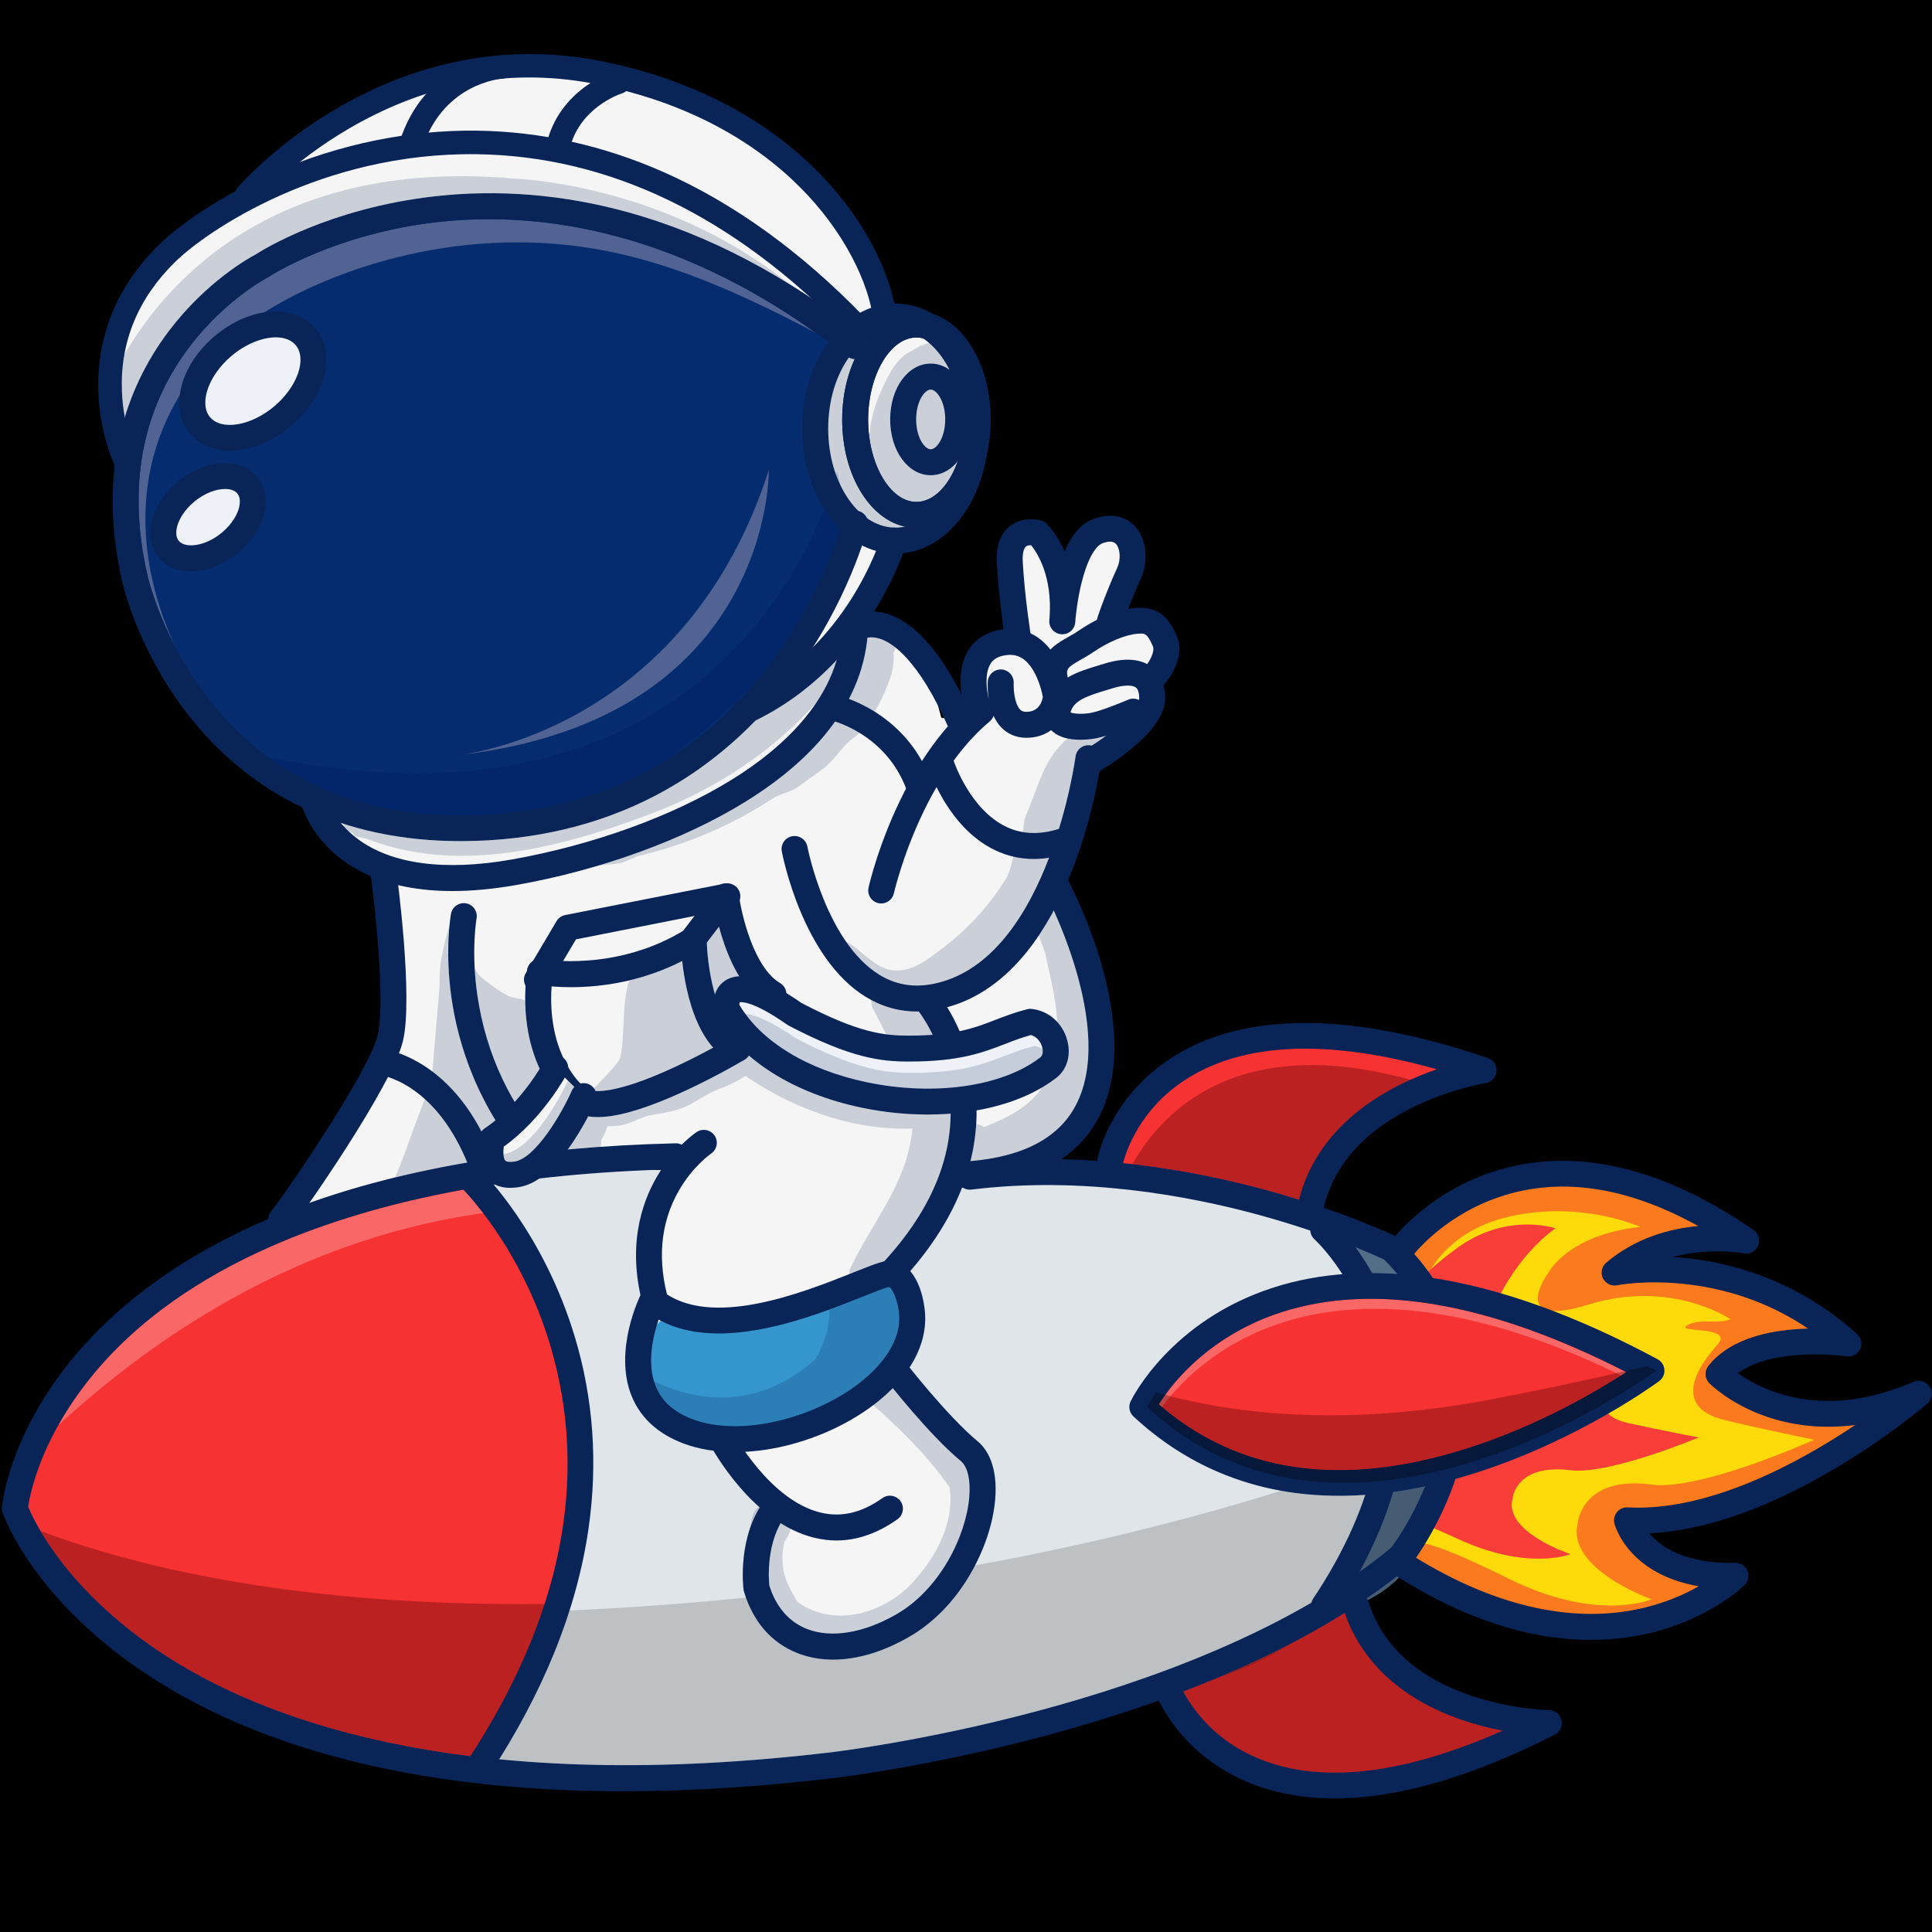 <svg xmlns="http://www.w3.org/2000/svg" xmlns:xlink="http://www.w3.org/1999/xlink" width="200" zoomAndPan="magnify" viewBox="0 0 150 150" height="200" preserveAspectRatio="xMidYMid meet" version="1.0"><defs><clipPath id="c4d1e79716"><path d="M 0.07 88 L 115 88 L 115 140 L 0.07 140 Z M 0.07 88 " clip-rule="nonzero"/></clipPath><clipPath id="64a8401944"><path d="M 107.359 90 L 149.98 90 L 149.98 127.473 L 107.359 127.473 Z M 107.359 90 " clip-rule="nonzero"/></clipPath></defs><rect x="-15" width="180" fill="#ffffff" y="-15" height="180" fill-opacity="1"/><rect x="-15" width="180" fill="#ffffff" y="-15" height="180" fill-opacity="1"/><rect x="-15" width="180" fill="#000000" y="-15" height="180" fill-opacity="1"/><path fill="#f73232" d="M 90.559 130.895 C 90.559 130.895 97.551 145.719 120.25 133.781 C 120.25 133.781 108.453 134.027 105.457 124.039 C 105.457 124.039 98.328 130 90.559 130.895 " fill-opacity="1" fill-rule="nonzero"/><path fill="#bc2121" d="M 104.379 138.43 C 96.137 138.43 92.219 133.574 90.996 131.66 C 91.883 131.332 92.746 130.996 93.594 130.652 C 96.027 129.867 98.367 128.875 100.406 127.52 C 102.258 126.547 103.984 125.527 105.574 124.473 C 105.578 124.469 105.586 124.465 105.594 124.465 C 108.637 133.57 119.188 133.785 120.176 133.785 C 120.227 133.785 120.25 133.781 120.25 133.781 C 113.734 137.211 108.516 138.43 104.379 138.43 " fill-opacity="1" fill-rule="nonzero"/><path fill="#f73232" d="M 114.199 83.301 C 114.199 83.301 112.574 83.273 110.348 84.078 C 107.375 85.152 103.336 87.719 100.695 93.828 C 100.695 93.828 94.527 90.828 87.559 91.055 C 86.883 91.074 86.199 91.129 85.516 91.219 C 85.516 91.219 89.793 73.035 114.199 83.301 " fill-opacity="1" fill-rule="nonzero"/><path fill="#bc2121" d="M 100.984 93.184 C 100.156 92.922 99.27 92.66 98.332 92.402 C 95.504 91.625 91.922 90.836 87.922 90.379 C 89.77 87.129 93.77 82.691 101.828 82.691 C 104.273 82.691 107.098 83.102 110.348 84.078 C 107.484 85.113 103.625 87.535 100.984 93.184 " fill-opacity="1" fill-rule="nonzero"/><path fill="#f73232" d="M 44.957 118.684 C 44.695 120.668 44.25 122.621 43.645 124.52 C 42.434 128.312 40.598 131.914 38.324 135.188 C 36.844 137.32 35.656 137.496 33.223 137.066 C 24.723 135.574 16.059 132.516 9.188 127.207 C 6.551 125.172 3.117 121.949 1.887 118.383 C 1.324 116.746 1.227 115.039 1.883 113.344 C 1.91 113.266 1.941 113.188 1.973 113.113 C 4.395 107.117 10.113 102.453 15.566 99.27 C 21.605 95.742 28.414 93.773 35.199 92.258 C 35.617 92.16 36.055 92.066 36.477 92.152 C 36.617 92.18 36.75 92.227 36.871 92.289 C 37.41 92.547 37.816 93.082 38.09 93.633 C 38.164 93.781 38.238 93.93 38.316 94.082 C 42.238 101.934 46.168 109.586 44.957 118.684 " fill-opacity="1" fill-rule="nonzero"/><path fill="#dfe5e9" d="M 37.957 136.926 C 37.945 136.961 37.938 136.996 37.922 137.035 C 37.738 137.621 37.512 138.301 37.445 138.277 C 37.281 138.223 37.34 137.938 37.371 137.766 C 37.438 137.441 37.52 137.098 37.727 136.836 L 37.742 136.816 C 37.746 136.805 37.82 136.852 37.957 136.926 " fill-opacity="1" fill-rule="nonzero"/><path fill="#dfe5e9" d="M 108.172 108.723 C 108.156 109.945 108.043 111.398 107.902 112.871 C 107.723 114.648 107.5 116.457 107.328 117.926 C 107.074 120.102 105.969 121.453 104.691 123.344 C 104.523 123.59 104.414 123.902 104.164 124.066 C 96.23 129.461 90.539 131.527 83.508 133.195 C 74.039 135.441 64.379 136.801 54.672 137.449 C 53.18 137.551 40.5 139.227 37.922 137.035 C 37.848 136.973 37.781 136.906 37.727 136.836 C 37.422 136.465 37.367 136 37.645 135.422 C 39.242 132.074 40.953 128.641 42.309 125.113 C 44.238 120.094 45.441 114.875 44.559 109.453 C 44.004 106.031 42.891 102.691 41.234 99.637 C 40.484 98.25 36.07 93.113 38.305 91.707 C 39.68 90.848 42.105 91.141 43.66 91.023 C 49.637 90.559 55.688 91.016 61.664 91.141 C 70.227 91.328 78.785 91.688 87.328 92.23 C 90.898 92.453 94.309 92.668 97.762 93.508 C 99.781 93.996 101.934 94.547 103.367 96.016 L 103.406 96.059 C 103.492 96.145 103.574 96.234 103.652 96.324 C 103.801 96.504 103.941 96.695 104.066 96.898 L 104.086 96.926 C 104.754 98.004 105.398 99.125 105.969 100.281 C 107.293 102.98 108.219 105.855 108.172 108.723 " fill-opacity="1" fill-rule="nonzero"/><path fill="#dfe5e9" d="M 102.961 95.43 C 102.961 95.27 102.922 95.309 103.086 95.309 " fill-opacity="1" fill-rule="nonzero"/><path fill="#fa7a1d" d="M 108.973 121.754 C 109.016 121.508 108.992 121.238 109.102 121.012 C 109.129 120.957 109.66 121.504 109.707 121.555 C 110.02 121.891 110.41 122.238 110.836 122.438 C 111.25 122.629 111.707 122.637 112.121 122.77 C 113.117 123.09 113.887 123.656 114.926 123.938 C 116.316 124.312 117.727 124.781 119.152 125.074 C 122.047 125.668 125.395 125.457 128.316 125.262 C 129.09 125.207 129.816 124.941 130.551 124.754 C 131.27 124.574 132.055 124.324 132.641 123.859 C 132.781 123.746 132.828 123.41 132.984 123.332 C 133.012 123.316 133.086 123.332 133.164 123.352 C 133.324 123.383 133.52 123.418 133.473 123.195 C 133.457 123.117 131.098 122.578 130.898 122.527 C 129.879 122.281 128.863 121.16 127.992 120.594 C 127.684 120.395 126.074 118.633 126.355 118.332 C 126.633 118.039 127.152 118.152 127.641 118.262 C 127.938 118.332 128.223 118.402 128.434 118.379 C 129.289 118.285 130.277 117.836 131.086 117.543 C 131.977 117.219 132.93 117.047 133.828 116.719 C 135.758 116.016 137.645 114.469 139.57 113.684 C 140.641 113.25 141.449 113.039 142.379 112.301 C 143.035 111.781 143.598 110.898 144.379 110.543 C 144.719 110.387 145.109 110.199 145.469 110.102 C 145.605 110.062 145.914 110.086 145.863 109.957 C 145.75 109.645 144.895 109.906 144.73 109.922 C 143.836 110.02 143.074 110.207 142.152 110.102 C 140.551 109.922 139.023 109.395 137.441 109.098 C 136.859 108.992 136.387 108.582 135.809 108.441 C 135.238 108.305 134.707 108.305 134.148 108.066 C 133.91 107.965 133.762 107.836 133.891 107.488 C 134.039 107.094 133.777 105.855 134.133 105.703 C 136.062 104.875 137.562 104.609 139.602 104.242 C 140.34 104.109 140.988 104.07 141.711 104.008 C 141.738 104.004 141.852 104.027 141.973 104.051 C 142.141 104.082 142.324 104.113 142.363 104.082 C 142.461 104.004 142.484 103.809 142.406 103.707 C 142.289 103.562 142.023 103.648 141.855 103.551 C 141.062 103.102 140.254 102.625 139.457 102.148 C 138.785 101.746 138.273 101.074 137.531 100.797 C 135.34 99.98 132.98 99.34 130.621 99.074 C 129.293 98.922 128 98.777 126.676 98.816 C 126.258 98.828 125.848 98.871 125.43 98.961 C 125.273 98.992 125.109 98.98 124.949 99 C 124.879 99.012 124.746 99.141 124.754 99.07 C 124.828 98.422 126.629 98.238 127.043 98.102 C 127.762 97.867 128.398 97.426 129.133 97.207 C 130.277 96.859 131.484 96.973 132.613 96.559 C 132.941 96.438 134.445 96.277 134.484 95.918 C 134.496 95.828 133.66 95.586 133.582 95.535 C 132.898 95.09 132.062 95 131.328 94.523 C 130.375 93.906 129.074 92.906 127.945 92.633 C 127.129 92.434 126.238 92.543 125.422 92.348 C 123.535 91.891 121.672 91.695 119.707 91.797 C 119.43 91.812 119.145 91.805 118.859 91.793 C 118.242 91.773 117.617 91.754 117.039 91.969 C 116.543 92.148 116.133 92.477 115.633 92.66 C 114.926 92.918 113.75 93.141 113.16 93.605 C 112.637 94.023 112.219 94.609 111.672 95.043 C 110.578 95.91 109.402 96.074 108.922 97.57 C 108.816 97.898 109.621 98.086 109.773 98.422 C 110.145 99.238 110.043 100.129 110.34 100.941 C 110.551 101.523 110.984 101.969 111.199 102.551 C 111.395 103.082 111.184 103.629 111.301 104.164 C 111.469 104.969 111.605 105.547 111.617 106.375 C 111.625 107.082 111.965 107.598 112.164 108.23 C 112.418 109.031 112.148 110.043 112.055 110.859 C 111.902 112.191 111.406 113.352 111.152 114.633 C 110.844 116.191 110.992 117.824 110.613 119.391 C 110.445 120.082 109.738 120.98 109.332 121.512 C 109.184 121.703 109.078 122.016 108.965 122.227 C 108.906 122.34 108.805 122.715 108.832 122.59 C 108.883 122.312 108.922 122.031 108.973 121.754 " fill-opacity="1" fill-rule="nonzero"/><path fill="#ffda0a" d="M 110.113 119.879 C 110.113 119.879 110.223 119.148 117.137 122.57 C 124.047 125.992 128.219 124.168 128.219 124.168 C 128.219 124.168 121.578 121.816 122.5 118.242 C 122.5 118.242 122.805 114.543 128.219 115.262 C 132.043 115.77 140.855 111.781 140.855 111.781 C 140.855 111.781 136.848 110.969 133.891 110.25 C 130.879 109.52 130.617 107.457 133.363 104.375 C 134.66 102.914 129.961 103.492 130.988 102.902 C 131.539 102.586 132.203 102.594 132.84 102.602 C 133.391 102.609 133.922 102.617 134.355 102.418 C 134.355 102.418 129.762 99.301 123.352 101.281 C 116.941 103.266 120.25 98.762 120.25 98.762 C 120.25 98.762 121.777 95.852 127.348 95.258 C 127.348 95.258 122.84 93.195 117.27 94.434 C 111.703 95.672 110.508 99.766 110.508 99.766 C 110.508 99.766 113.344 102.496 112.562 108.27 C 111.773 114.043 110.113 119.879 110.113 119.879 " fill-opacity="1" fill-rule="nonzero"/><path fill="#f93d38" d="M 107.688 117.527 C 107.688 117.527 107.773 116.992 113.215 119.492 C 118.652 121.996 121.934 120.664 121.934 120.664 C 121.934 120.664 116.707 118.941 117.438 116.328 C 117.438 116.328 117.676 113.625 121.934 114.148 C 124.945 114.52 131.883 111.602 131.883 111.602 C 131.883 111.602 128.727 111.008 126.402 110.484 C 124.031 109.949 123.824 108.441 125.984 106.188 C 127.008 105.121 123.305 105.539 124.117 105.109 C 124.551 104.879 125.07 104.883 125.574 104.891 C 126.008 104.898 126.426 104.902 126.766 104.754 C 126.766 104.754 123.152 102.477 118.105 103.926 C 113.062 105.375 116.203 101.098 116.203 101.098 C 116.203 101.098 117.629 97.66 120.758 95.367 C 120.758 95.367 116.855 94.02 112.902 97.07 C 108.629 100.188 107.996 102.816 107.996 102.816 C 107.996 102.816 110.23 104.812 109.613 109.035 C 108.992 113.258 107.688 117.527 107.688 117.527 " fill-opacity="1" fill-rule="nonzero"/><path fill="#f5f5f5" d="M 87.406 48.57 C 87.023 48.609 86.613 48.699 86.238 48.602 C 85.875 48.512 85.719 48.105 85.875 47.777 C 85.945 47.625 86.059 47.504 86.156 47.371 C 86.316 47.156 86.441 46.91 86.52 46.656 C 86.617 46.344 86.648 46.012 86.723 45.691 C 86.812 45.305 87.012 45.055 87.219 44.73 C 87.527 44.238 87.453 43.859 87.414 43.316 C 87.398 43.121 87.422 42.914 87.414 42.715 C 87.398 42.391 87.383 41.82 87.062 41.625 C 86.188 41.102 85.18 41.488 84.516 42.168 C 83.867 42.832 83.078 43.273 82.566 44.07 C 82.07 44.84 81.992 45.637 81.848 46.512 C 81.785 46.387 81.723 46.242 81.707 46.102 C 81.688 45.918 81.727 45.742 81.754 45.559 C 81.805 45.234 81.934 44.801 81.844 44.473 C 81.684 43.891 81.023 42.746 80.711 42.254 C 80.363 41.715 79.316 41.336 78.355 42.055 C 77.848 42.434 78.02 43.156 77.965 43.699 C 77.898 44.41 78.141 45.816 78.094 46.512 C 78.027 47.59 77.957 48.656 77.855 49.73 C 77.828 50.004 78.082 50.41 77.848 50.559 C 77.629 50.695 77.199 50.648 76.945 50.742 C 76.406 50.934 76.004 51.387 75.672 51.789 C 74.684 53 75.965 54.426 74.055 55.422 C 73.656 55.629 73.121 55.91 73.059 55.652 C 72.938 55.141 72.785 54.641 72.641 54.133 C 72.438 53.426 72.219 52.723 71.945 52.043 C 71.805 51.695 71.652 51.352 71.484 51.02 C 71.348 50.75 71.25 50.41 71.047 50.188 C 70.738 49.848 70.246 49.809 69.824 49.715 C 69.316 49.598 68.906 49.297 68.422 49.113 C 67.828 48.883 67.102 48.719 66.578 49.188 C 66.434 49.312 66.344 49.488 66.219 49.633 C 65.715 50.242 65.609 49.625 65.738 49.164 C 65.887 48.633 66.215 48.16 66.523 47.707 C 67.508 46.258 68.496 44.891 69.074 43.219 C 69.348 42.43 69.605 41.801 70.371 41.391 C 71.145 40.977 72.055 40.793 72.766 40.27 C 74.836 38.742 75.992 36.23 76.238 33.715 C 76.492 31.129 75.805 27.68 73.496 26.125 C 72.555 25.492 71.422 25.242 70.449 24.668 C 68.91 23.762 68.367 22.953 67.805 21.367 C 66.055 16.449 62.609 13.25 57.797 10.527 C 54.441 8.629 50.672 7.613 46.984 6.578 C 41.203 4.953 35.727 4.879 30.258 7.727 C 25.734 10.078 21.867 13.551 17.918 16.719 C 15.691 18.5 13.254 19.988 11.547 22.312 C 9.859 24.609 8.965 27.336 8.801 30.168 C 8.766 30.785 8.73 31.41 8.855 32.016 C 8.984 32.633 9.27 33.203 9.5 33.793 C 10.414 36.172 10.211 38.988 10.555 41.496 C 10.965 44.477 11.672 47.414 13.09 50.086 C 14.969 53.633 17.883 56.5 20.754 59.305 C 22.898 61.406 25.047 63.504 27.191 65.605 C 31.102 69.43 31.039 73.977 30.695 79.098 C 30.527 81.594 29.574 83.711 28.375 85.863 C 27.148 88.066 25.105 89.477 23.602 91.457 C 23.34 91.805 23.09 92.184 23.02 92.617 C 22.785 94.098 24.191 93.766 25.113 93.555 C 27.391 93.043 29.633 92.691 31.871 91.992 C 34.215 91.258 36.574 90.457 39.043 90.273 C 43.703 89.926 48.363 89.578 53.02 89.23 C 54.957 89.086 52.555 90.488 52.211 90.848 C 51.566 91.523 51.043 92.305 50.602 93.125 C 49.496 95.184 49.508 97.262 50.07 99.508 C 50.148 99.816 50.238 100.133 50.43 100.387 C 50.863 100.973 51.617 101.066 52.262 101.281 C 53.125 101.566 53.992 101.836 54.871 102.047 C 56.598 102.465 58.41 102.668 60.16 102.273 C 61.547 101.965 62.848 101.203 64.219 100.781 C 65.672 100.328 67.16 99.914 68.469 99.117 C 70.227 98.051 71.414 96.398 72.137 94.496 C 72.48 93.582 72.863 92.684 73.23 91.777 C 73.539 91.023 73.758 89.82 74.25 89.211 C 74.332 89.613 74.234 90.113 74.191 90.535 C 74.18 90.652 74.168 90.777 74.211 90.891 C 74.496 91.676 76.402 90.836 76.895 90.691 C 79.793 89.852 82.477 88.238 84.527 85.98 C 85.805 84.574 85.895 82.344 85.945 80.531 C 85.98 79.434 85.961 78.332 85.809 77.246 C 85.512 75.102 84.648 73.125 83.164 71.531 C 82.598 70.926 81.93 70.324 81.746 69.484 C 81.547 68.57 81.852 67.574 82.211 66.738 C 82.66 65.703 83.02 64.629 83.301 63.535 C 83.586 62.422 83.723 61.297 83.957 60.176 C 84.086 59.566 84.328 58.938 84.816 58.527 C 85.387 58.043 86.121 57.801 86.719 57.355 C 87.406 56.844 87.969 56.168 88.473 55.484 C 89.129 54.59 89.523 53.438 90.051 52.457 C 90.383 51.844 90.289 51.051 90.352 50.383 C 90.535 48.484 88.812 48.426 87.406 48.57 " fill-opacity="1" fill-rule="nonzero"/><path fill="#3596ce" d="M 70.559 101.281 L 70.613 101.387 C 70.754 100.504 70.406 99.918 69.836 99.637 C 69.672 99.359 69.258 98.777 69.512 99.184 L 69.707 99.578 C 69.242 99.391 68.66 99.383 68.062 99.559 C 66.652 99.973 65.211 100.711 63.746 101.008 C 62.961 101.164 62.18 101.262 61.395 101.461 C 60.391 101.723 59.465 102.203 58.43 102.379 C 57.113 102.609 55.789 102.449 54.48 102.402 C 53.348 102.359 52.641 101.848 51.516 102.414 C 50.367 102.996 50.031 105.438 50.32 106.547 C 50.691 107.98 52.527 110.738 54.094 111.059 C 54.539 111.148 55.02 111.145 55.5 111.141 C 55.863 111.137 56.23 111.133 56.574 111.168 C 57.512 111.273 58.566 111.664 59.484 111.488 C 60.656 111.266 61.457 110.773 62.512 110.316 C 62.961 110.121 63.438 110.188 63.879 109.949 C 64.914 109.395 65.949 108.625 66.914 107.957 C 67.469 107.574 67.855 107.027 68.355 106.598 C 69.324 105.77 70.688 104.961 70.719 103.512 C 70.73 102.875 70.707 102.027 70.559 101.281 " fill-opacity="1" fill-rule="nonzero"/><path fill="#042c6f" d="M 65.918 41.227 C 65.508 40.176 64.617 39.258 64.043 38.344 C 62.152 35.34 62.633 31.355 64.16 28.156 C 64.449 27.555 64.773 26.953 64.879 26.293 C 65.18 24.312 63.141 24.145 61.809 23.441 C 59.996 22.48 58.168 21.547 56.305 20.684 C 52.672 19.004 48.898 17.594 44.957 16.848 C 37.707 15.473 30.07 16.426 23.266 19.277 C 19.023 21.055 14.902 23.715 12.363 27.633 C 5.234 38.621 12.039 52.801 21.723 59.707 C 26.941 63.434 33.574 65.434 39.992 64.648 C 46.816 63.816 53.145 60.016 57.902 55.188 C 60.438 52.613 62.609 49.684 64.352 46.52 C 65.031 45.293 66.121 43.836 66.141 42.375 C 66.145 41.973 66.059 41.594 65.918 41.227 " fill-opacity="1" fill-rule="nonzero"/><path fill="#506392" d="M 13.586 50.176 C 12 47.125 11.461 44.723 11.453 44.688 L 11.449 44.676 C 9.891 37.863 10.973 31.906 14.672 26.977 C 17.457 23.27 20.762 21.551 20.793 21.535 C 20.828 21.516 20.863 21.496 20.895 21.473 C 20.945 21.441 26.035 18.117 34.066 17.23 C 35.262 17.098 36.566 17.02 37.961 17.02 C 44.672 17.02 53.578 18.879 63.367 25.863 C 61.66 24.957 59.941 24.082 58.184 23.277 C 54.555 21.598 50.781 20.184 46.84 19.438 C 44.637 19.02 42.398 18.816 40.16 18.816 C 35.027 18.816 29.887 19.883 25.148 21.867 C 20.91 23.648 16.785 26.309 14.246 30.223 C 10.184 36.48 10.648 43.777 13.586 50.176 " fill-opacity="1" fill-rule="nonzero"/><path fill="#eef1f7" d="M 24.348 26.949 C 24.027 25.359 22.078 24.852 20.418 25.172 C 17.332 25.012 13.184 31.25 16.375 33.375 C 18.555 34.824 20.691 33.309 22.391 31.77 C 22.906 31.301 23.531 30.762 23.84 30.082 C 24.094 29.516 24.117 28.922 24.203 28.312 C 24.258 27.898 24.43 27.371 24.348 26.949 " fill-opacity="1" fill-rule="nonzero"/><path fill="#eef1f7" d="M 16.598 37.902 L 17.871 36.992 C 17.355 36.219 16.332 36.945 15.777 37.312 C 14.957 37.859 13.531 39.043 13.281 40.047 C 13.195 40.398 13.281 40.887 13.281 41.25 C 13.281 41.695 13.086 42.488 13.523 42.777 C 14.332 43.316 15.293 43.121 16.102 42.777 C 17.391 42.227 18.434 41.434 18.68 39.965 C 18.984 38.145 17.887 37.32 16.598 37.902 " fill-opacity="1" fill-rule="nonzero"/><path fill="#516e87" d="M 103.406 96.059 C 103.445 96.133 103.512 96.23 103.59 96.332 C 103.52 96.34 103.445 96.348 103.367 96.355 L 103.367 95.93 C 103.367 95.965 103.383 96.008 103.406 96.059 " fill-opacity="1" fill-rule="nonzero"/><path fill="#516e87" d="M 112.902 110.914 C 112.746 115.859 111.133 120.805 107.43 123.48 C 106.848 123.898 104.449 125.398 104.164 124.066 L 104.164 124.059 C 104.074 123.617 104.301 123.18 104.512 122.785 C 106.117 119.742 107.121 116.41 107.508 113.016 C 107.992 108.73 107.492 104.34 105.969 100.281 C 105.934 100.184 105.895 100.094 105.859 99.996 C 105.562 99.238 105.25 98.492 104.828 97.793 C 104.727 97.625 104.387 97.262 104.066 96.898 C 103.891 96.699 103.719 96.5 103.59 96.332 L 103.652 96.324 C 105.48 96.129 106.926 96.234 108.457 97.434 C 109.766 98.465 110.73 99.902 111.352 101.434 C 112.426 104.102 113.008 107.508 112.902 110.914 " fill-opacity="1" fill-rule="nonzero"/><path fill="#bc2121" d="M 37.258 136.43 C 25.801 135.109 18.137 131.879 13.195 128.758 C 8.617 125.863 5.844 122.762 4.324 120.664 C 3.844 120 3.457 119.395 3.145 118.867 C 11.617 122.027 23.707 124.547 40.707 124.547 C 41.309 124.547 41.914 124.543 42.527 124.535 C 42.457 124.727 42.383 124.922 42.309 125.113 C 40.953 128.641 39.242 132.074 37.645 135.422 C 37.523 135.68 37.465 135.91 37.465 136.121 C 37.465 136.16 37.465 136.195 37.469 136.234 C 37.398 136.301 37.328 136.367 37.258 136.43 " fill-opacity="1" fill-rule="nonzero"/><path fill="#a9989b" d="M 37.465 136.121 C 37.465 135.91 37.523 135.68 37.645 135.422 C 39.242 132.074 40.953 128.641 42.309 125.113 C 42.383 124.922 42.457 124.727 42.527 124.535 C 42.895 124.531 43.27 124.527 43.645 124.52 C 43.586 124.703 43.527 124.887 43.465 125.07 C 43.082 125.086 42.695 125.102 42.309 125.113 C 40.953 128.641 39.242 132.074 37.645 135.422 C 37.523 135.68 37.465 135.91 37.465 136.121 " fill-opacity="1" fill-rule="nonzero"/><path fill="#a01c1c" d="M 93.594 130.652 C 94.336 130.355 95.062 130.047 95.773 129.738 C 97.395 129.027 98.941 128.289 100.406 127.52 C 98.367 128.875 96.027 129.867 93.594 130.652 " fill-opacity="1" fill-rule="nonzero"/><path fill="#bec1c4" d="M 48.547 137.047 C 44.531 137.047 40.863 136.836 37.516 136.461 C 37.492 136.387 37.477 136.312 37.469 136.234 C 37.75 135.953 38.035 135.605 38.324 135.188 C 40.488 132.07 42.258 128.66 43.465 125.07 C 48.723 124.848 53.738 124.473 58.512 123.977 C 58.562 124.094 58.617 124.215 58.676 124.332 C 59.43 126.961 62.203 127.789 64.574 128.309 C 64.707 128.312 64.836 128.316 64.965 128.316 C 69.316 128.316 73.246 125.438 75.234 121.621 C 84.605 119.938 92.699 117.855 99.469 115.742 C 100.121 115.859 100.785 115.949 101.461 116.016 C 102.289 116.094 103.129 116.133 103.988 116.133 C 104.648 116.133 105.316 116.109 105.996 116.062 C 105.129 118.684 103.785 121.363 101.965 124.098 C 101.898 124.203 101.852 124.312 101.824 124.43 C 94.902 128.457 86.895 131.137 80.723 132.797 C 71.812 135.191 64.676 136.027 64.598 136.039 C 58.715 136.738 53.379 137.047 48.547 137.047 " fill-opacity="1" fill-rule="nonzero"/><path fill="#455c72" d="M 105.574 124.473 C 106.953 123.551 108.234 122.598 109.406 121.617 C 109.41 121.617 109.41 121.617 109.41 121.617 C 109.301 121.75 109.188 121.879 109.07 122.008 C 109.016 122.07 108.957 122.133 108.898 122.191 C 108.453 122.664 107.961 123.094 107.43 123.48 C 107.121 123.699 106.312 124.223 105.574 124.473 M 105.566 122.027 C 106.695 119.945 107.562 117.879 108.164 115.84 C 108.98 115.723 109.805 115.582 110.641 115.402 C 109.59 117.973 108.312 119.762 108.023 120.145 C 107.238 120.797 106.418 121.426 105.566 122.027 " fill-opacity="1" fill-rule="nonzero"/><path fill="#908083" d="M 37.469 136.234 C 37.465 136.195 37.465 136.16 37.465 136.121 C 37.465 135.91 37.523 135.68 37.645 135.422 C 39.242 132.074 40.953 128.641 42.309 125.113 C 42.695 125.102 43.082 125.086 43.465 125.07 C 42.258 128.66 40.488 132.07 38.324 135.188 C 38.035 135.605 37.75 135.953 37.469 136.234 " fill-opacity="1" fill-rule="nonzero"/><path fill="#f5f5f5" d="M 69.465 107.09 C 68.836 107.203 68.957 107.113 69.203 107.285 C 69.43 107.16 69.578 107.074 69.465 107.09 " fill-opacity="1" fill-rule="nonzero"/><path fill="#f5f5f5" d="M 76.121 114.809 C 75.879 114.438 75.824 113.926 75.516 113.602 C 74.805 112.852 73.922 112.379 73.195 111.66 C 72.426 110.898 71.938 109.93 71.27 109.094 C 70.746 108.438 69.938 108.285 69.461 107.559 C 69.375 107.426 69.281 107.344 69.203 107.285 C 68.891 107.457 68.434 107.695 68.324 107.805 C 67.562 108.57 66.633 109.344 65.777 109.957 C 64.453 110.902 62.551 111.543 60.996 111.898 C 60.195 112.082 58.547 112.141 57.945 112.715 C 57.68 112.965 57.469 113.312 57.59 113.684 C 57.754 114.188 58.383 114.23 58.629 114.609 C 59.16 115.422 59.781 116.184 60.082 117.113 C 60.48 118.352 59.891 119.863 59.727 121.105 C 59.605 122.047 59.805 123.098 60.059 123.973 C 60.227 124.559 60.301 125.402 60.742 125.867 C 61.168 126.316 61.719 126.332 62.227 126.629 C 62.559 126.82 62.805 127.176 63.227 127.211 C 64.145 127.285 65.047 127.664 65.965 127.707 C 66.602 127.742 67.172 127.406 67.773 127.27 C 68.457 127.113 69.156 127.109 69.832 126.918 C 72.098 126.266 73.977 122.602 74.816 120.652 C 75.441 119.195 76.695 117.824 76.738 116.133 C 76.754 115.594 76.402 115.238 76.121 114.809 " fill-opacity="1" fill-rule="nonzero"/><path fill="#f96767" d="M 4.516 110.668 C 5.547 108.828 7.066 106.664 9.281 104.48 C 13.848 99.977 22.109 94.742 36.746 92.23 C 36.789 92.246 36.832 92.266 36.871 92.289 C 37.188 92.438 37.457 92.688 37.68 92.973 C 37.688 93.324 37.777 93.719 37.922 94.129 C 23.711 96.008 12.484 103.336 4.516 110.668 " fill-opacity="1" fill-rule="nonzero"/><path fill="#e9e5e9" d="M 37.922 94.129 C 37.777 93.719 37.688 93.324 37.68 92.973 C 37.84 93.18 37.977 93.402 38.09 93.633 C 38.164 93.781 38.238 93.93 38.316 94.082 C 38.184 94.098 38.055 94.113 37.922 94.129 " fill-opacity="1" fill-rule="nonzero"/><path fill="#d3d8e1" d="M 68.477 49.133 C 68.457 49.125 68.441 49.117 68.422 49.113 C 68.211 49.031 67.98 48.957 67.75 48.918 C 67.824 48.848 67.926 48.812 68.027 48.812 C 68.031 48.812 68.035 48.812 68.039 48.812 L 68.078 48.824 C 68.086 48.824 68.094 48.824 68.102 48.824 C 68.277 48.824 68.453 48.922 68.477 49.133 " fill-opacity="1" fill-rule="nonzero"/><path fill="#cbd0d8" d="M 41.949 67.984 L 47.422 66.137 C 48.332 65.547 49.453 64.77 50.508 64.453 C 51.668 64.105 52.914 63.781 54 63.234 C 54.52 62.973 54.969 62.555 55.484 62.266 C 56.828 61.516 58.23 61.062 59.512 60.117 C 60.262 59.566 60.965 58.758 61.652 58.125 C 62.844 57.035 63.574 55.59 64.43 54.254 C 64.965 53.414 65.609 52.66 66.066 51.766 C 66.355 51.207 66.48 50.59 66.75 50.129 C 66.766 49.867 66.812 49.605 66.805 49.344 C 66.797 49.113 66.996 48.984 67.191 48.984 C 67.348 48.984 67.496 49.062 67.543 49.238 C 67.559 49.352 67.555 49.457 67.562 49.566 L 67.582 49.566 C 67.605 49.414 67.633 49.258 67.66 49.105 C 67.672 49.023 67.703 48.965 67.75 48.918 C 67.98 48.957 68.211 49.031 68.422 49.113 C 68.441 49.117 68.457 49.125 68.477 49.133 C 68.48 49.238 68.465 49.34 68.465 49.441 C 68.5 49.43 68.539 49.422 68.578 49.422 C 68.832 49.422 69.148 49.699 69.262 50.043 C 69.41 50.102 69.531 50.227 69.504 50.41 C 69.465 50.516 69.406 50.605 69.367 50.711 C 69.445 51.336 69.301 52.07 69.117 52.625 C 68.645 54.047 67.848 55.543 66.914 56.719 C 66.609 57.098 66.172 57.324 65.824 57.66 C 65.172 58.297 64.621 59.16 63.887 59.703 C 63.246 60.172 62.566 60.664 61.918 61.125 C 61.336 61.531 60.59 61.609 59.996 61.996 C 56.785 64.082 53.379 65.547 49.645 66.438 C 49.078 66.574 48.594 66.969 48.004 67.039 C 45.941 67.273 43.941 67.465 41.949 67.984 " fill-opacity="1" fill-rule="nonzero"/><path fill="#cbd0d8" d="M 68.473 41.758 C 68.117 41.758 67.656 41.629 67.254 41.32 C 67.328 41.074 67.363 40.922 67.375 40.887 C 67.508 40.348 67.18 39.801 66.641 39.668 C 66.555 39.648 66.477 39.637 66.395 39.637 C 66.27 39.637 66.148 39.66 66.035 39.703 C 65.855 39.41 65.684 39.105 65.52 38.797 L 64.988 36.48 C 64.988 36.48 64.93 36.738 64.793 37.203 C 63.547 34.027 63.383 30.332 65.457 27.551 C 65.492 27.531 65.523 27.512 65.555 27.5 C 65.625 27.555 65.695 27.609 65.77 27.668 C 65.953 27.812 66.176 27.883 66.395 27.883 C 66.527 27.883 66.66 27.859 66.785 27.805 C 66.828 28.258 66.52 28.988 66.078 29.031 C 65.777 29.766 65.578 30.535 65.426 31.305 C 65.535 31.23 65.629 31.199 65.711 31.199 C 66.141 31.199 66.184 32.105 65.672 32.32 C 65.473 33.586 65.75 34.887 66.137 36.086 C 65.555 37.586 70.793 39.301 69.223 40.191 C 70.082 40.543 70.793 40.898 69.871 41.312 C 69.688 41.27 69.512 41.195 69.328 41.129 C 69.27 41.246 69.188 41.355 69.066 41.438 C 69.055 41.641 68.809 41.758 68.473 41.758 " fill-opacity="1" fill-rule="nonzero"/><path fill="#cbd0d8" d="M 71.426 40.473 C 71.348 40.473 71.27 40.469 71.191 40.461 C 70.43 40.402 69.582 39.59 69.117 39.047 C 68.594 38.445 68.43 37.977 68.145 37.25 C 67.957 36.766 67.711 36.375 67.602 35.855 C 67.242 34.125 67.641 32.102 68.34 30.512 C 68.793 29.48 69.512 27.883 70.578 27.348 C 70.977 27.148 71.336 26.887 71.762 26.746 C 71.941 26.691 72.113 26.617 72.289 26.562 C 72.363 26.539 72.527 26.477 72.598 26.477 C 72.629 26.477 72.645 26.484 72.625 26.516 C 72.59 26.586 72.488 26.598 72.414 26.621 C 72.359 26.641 72.285 26.625 72.238 26.66 C 72.227 26.672 72.242 26.672 72.266 26.672 C 72.289 26.672 72.32 26.672 72.336 26.672 C 72.469 26.668 72.586 26.574 72.715 26.562 C 72.723 26.562 72.738 26.562 72.75 26.562 C 72.973 26.562 73.609 26.676 73.703 26.789 C 73.945 27.078 73.973 27.555 74.121 27.898 C 74.32 28.363 74.551 28.777 74.809 29.195 C 75.074 29.625 75.051 30.414 75.129 30.891 C 75.242 31.562 75.395 32.281 75.371 32.961 C 75.297 35.332 74.566 40.473 71.426 40.473 " fill-opacity="1" fill-rule="nonzero"/><path fill="#cbd0d8" d="M 35.859 66.445 C 33.363 66.445 30.891 66.062 28.523 65.141 C 28.227 65.07 27.926 65.02 27.633 64.938 C 27.504 64.895 27.453 64.793 27.426 64.688 C 27.227 64.59 27.016 64.535 26.816 64.434 C 26.641 64.32 26.629 64.129 26.703 63.977 C 29.488 64.859 32.52 65.305 35.758 65.305 C 36.477 65.305 37.199 65.285 37.934 65.242 C 43.34 64.922 48.254 63.441 52.543 60.836 C 55.16 59.25 57.547 57.246 59.664 54.863 C 60.691 54.148 61.77 53.492 62.828 52.82 C 63.293 52.262 63.809 51.68 64.254 51.68 C 64.258 51.68 64.262 51.68 64.266 51.68 C 64.703 51.23 65.16 50.797 65.535 50.77 C 65.543 50.77 65.555 50.766 65.566 50.766 C 65.75 50.766 65.875 50.898 65.914 51.254 C 65.801 51.371 65.664 51.457 65.543 51.57 C 65.559 51.621 65.617 51.652 65.602 51.707 C 61.855 57.211 56.191 61.16 49.953 63.398 C 45.504 65.055 40.633 66.445 35.859 66.445 " fill-opacity="1" fill-rule="nonzero"/><path fill="#b9c2ce" d="M 58.512 123.977 C 57.938 122.652 57.793 121.152 58.016 119.734 C 58.109 119.227 58.188 118.723 58.328 118.223 C 58.434 117.164 59.027 116.742 59.664 116.742 C 59.762 116.742 59.859 116.754 59.953 116.77 C 60.004 116.883 60.043 116.996 60.082 117.113 C 60.48 118.352 59.891 119.863 59.727 121.105 C 59.613 121.988 59.781 122.973 60.016 123.816 C 59.516 123.871 59.012 123.926 58.512 123.977 M 74.293 121.785 C 74.496 121.375 74.672 120.988 74.816 120.652 C 75.301 119.52 76.164 118.441 76.547 117.223 C 76.41 118.75 75.945 120.246 75.234 121.621 C 74.922 121.676 74.609 121.73 74.293 121.785 " fill-opacity="1" fill-rule="nonzero"/><path fill="#b9c2ce" d="M 76.559 115.465 C 76.438 115.242 76.27 115.035 76.121 114.809 C 75.879 114.438 75.824 113.926 75.516 113.602 C 74.805 112.852 73.922 112.379 73.195 111.66 C 72.426 110.898 71.938 109.93 71.27 109.094 C 70.746 108.438 69.938 108.285 69.461 107.559 C 69.375 107.426 69.281 107.344 69.203 107.285 C 68.891 107.457 68.434 107.695 68.324 107.805 C 68.023 108.105 67.699 108.41 67.359 108.703 C 67.246 108.602 67.152 108.484 67.086 108.363 C 66.797 108.555 66.527 108.746 66.184 108.934 C 64.77 109.695 63.18 110.27 61.668 110.707 C 61.938 110.578 62.215 110.445 62.512 110.316 C 62.961 110.121 63.438 110.188 63.879 109.949 C 64.914 109.395 65.949 108.625 66.914 107.957 C 67.469 107.574 67.855 107.027 68.355 106.598 C 68.777 106.238 69.273 105.883 69.699 105.477 C 69.535 105.844 69.324 106.211 69.059 106.57 C 71.992 108.898 74.969 111.672 76.527 115.105 C 76.539 115.227 76.551 115.348 76.559 115.465 M 69.492 107.09 C 69.484 107.09 69.477 107.09 69.465 107.09 C 68.836 107.203 68.957 107.113 69.203 107.285 C 69.406 107.172 69.551 107.09 69.492 107.09 M 55.504 111.914 C 55.504 111.914 51.754 110.812 51.129 109.707 C 50.504 108.602 49.633 106.582 49.633 106.582 C 49.633 106.582 49.949 106.805 50.508 107.098 C 51.117 108.594 52.711 110.777 54.094 111.059 C 54.434 111.129 54.793 111.141 55.156 111.141 C 55.27 111.141 55.387 111.141 55.5 111.141 C 55.613 111.137 55.727 111.137 55.84 111.137 C 56.09 111.137 56.336 111.145 56.574 111.168 C 57.148 111.23 57.762 111.402 58.359 111.484 C 56.672 111.805 55.504 111.914 55.504 111.914 M 64.297 100.875 C 64.289 100.84 64.281 100.801 64.273 100.762 C 64.809 100.598 65.348 100.434 65.879 100.258 L 66.602 100.051 C 66.59 100.039 66.574 100.027 66.562 100.02 C 67.109 99.812 67.645 99.582 68.152 99.301 C 68.184 99.371 68.219 99.441 68.266 99.508 C 68.199 99.52 68.129 99.539 68.062 99.559 C 66.832 99.922 65.574 100.531 64.297 100.875 " fill-opacity="1" fill-rule="nonzero"/><path fill="#cbd0d8" d="M 64.273 100.762 C 64.27 100.75 64.266 100.738 64.266 100.727 L 65.879 100.258 C 65.348 100.434 64.809 100.598 64.273 100.762 M 66.562 100.02 C 66.137 99.668 65.836 99.176 65.973 98.566 C 67.516 95.246 70.09 92.273 70.707 88.551 C 70.781 88.238 70.809 87.93 70.844 87.621 C 70.637 87.629 70.43 87.633 70.227 87.633 C 65.84 87.633 61.465 85.992 57.871 83.539 C 57.145 84.016 56.293 84.391 55.949 84.508 C 54.816 84.883 53.867 85.742 52.719 86.121 C 51.953 86.379 51.109 86.438 50.324 86.637 C 49.711 86.789 49.176 87.105 48.578 87.281 C 48.113 87.422 47.629 87.434 47.16 87.449 C 47.047 87.836 46.879 88.207 46.664 88.551 C 46.695 88.707 46.684 88.871 46.641 89.035 C 45.445 89.121 44.27 89.219 43.113 89.336 C 43.066 89.234 43.023 89.129 42.984 89.027 C 43.688 88.133 44.277 87.129 44.691 86.359 C 45.152 86.605 45.723 86.73 46.41 86.73 C 47.82 86.73 49.711 86.207 52.16 85.156 C 54.996 83.934 57.516 82.445 57.621 82.383 C 57.645 82.367 57.668 82.355 57.691 82.336 C 57.871 82.262 58.031 82.133 58.145 81.961 L 58.676 81.141 C 61.383 83.391 65.328 84.734 69.34 85.145 C 70.215 85.234 71.09 85.281 71.957 85.281 C 71.965 85.281 71.969 85.281 71.973 85.281 C 71.98 85.281 71.984 85.281 71.988 85.281 C 72.586 85.281 73.176 85.262 73.758 85.219 C 74.137 89.66 72.32 94.035 68.359 98.242 C 68.082 98.535 68.016 98.949 68.152 99.301 C 67.645 99.582 67.109 99.812 66.562 100.02 " fill-opacity="1" fill-rule="nonzero"/><path fill="#2c7fb6" d="M 58.359 111.484 C 57.762 111.402 57.148 111.23 56.574 111.168 C 56.336 111.145 56.09 111.137 55.84 111.137 C 55.727 111.137 55.613 111.137 55.5 111.141 C 55.387 111.141 55.27 111.141 55.156 111.141 C 54.793 111.141 54.434 111.129 54.094 111.059 C 52.711 110.777 51.117 108.594 50.508 107.098 C 51.586 107.664 53.582 108.5 55.992 108.5 C 58.211 108.5 60.777 107.793 63.305 105.527 C 63.305 105.527 64.777 103.27 64.297 100.875 C 65.574 100.531 66.832 99.922 68.062 99.559 C 68.129 99.539 68.199 99.52 68.266 99.508 C 68.305 99.562 68.348 99.613 68.402 99.664 C 68.598 99.848 68.844 99.938 69.094 99.938 C 69.348 99.938 69.605 99.84 69.801 99.648 C 69.984 99.898 70.137 100.34 70.18 101.113 C 70.262 102.426 70.375 103.957 69.699 105.477 C 69.273 105.883 68.777 106.238 68.355 106.598 C 67.855 107.027 67.469 107.574 66.914 107.957 C 65.949 108.625 64.914 109.395 63.879 109.949 C 63.438 110.188 62.961 110.121 62.512 110.316 C 62.215 110.445 61.938 110.578 61.668 110.707 C 60.473 111.047 59.332 111.301 58.359 111.484 " fill-opacity="1" fill-rule="nonzero"/><path fill="#9ea4ad" d="M 64.965 128.316 C 64.836 128.316 64.707 128.312 64.574 128.309 C 62.203 127.789 59.43 126.961 58.676 124.332 C 58.617 124.215 58.562 124.094 58.512 123.977 C 59.012 123.926 59.516 123.871 60.016 123.816 C 60.027 123.867 60.043 123.922 60.059 123.973 C 60.227 124.559 60.301 125.402 60.742 125.867 C 61.168 126.316 61.719 126.332 62.227 126.629 C 62.559 126.82 62.805 127.176 63.227 127.211 C 64.145 127.285 65.047 127.664 65.965 127.707 C 65.992 127.711 66.02 127.711 66.051 127.711 C 66.652 127.711 67.199 127.398 67.773 127.27 C 68.457 127.113 69.156 127.109 69.832 126.918 C 71.707 126.379 73.32 123.773 74.293 121.785 C 74.609 121.73 74.922 121.676 75.234 121.621 C 73.246 125.438 69.316 128.316 64.965 128.316 " fill-opacity="1" fill-rule="nonzero"/><path fill="#cbd0d8" d="M 69.203 107.285 C 68.957 107.113 68.836 107.203 69.465 107.09 C 69.477 107.09 69.484 107.09 69.492 107.09 C 69.551 107.09 69.406 107.172 69.203 107.285 " fill-opacity="1" fill-rule="nonzero"/><path fill="#cbd0d8" d="M 66.051 127.711 C 66.02 127.711 65.992 127.711 65.965 127.707 C 65.047 127.664 64.145 127.285 63.227 127.211 C 62.805 127.176 62.559 126.82 62.227 126.629 C 61.719 126.332 61.168 126.316 60.742 125.867 C 60.301 125.402 60.227 124.559 60.059 123.973 C 60.043 123.922 60.027 123.867 60.016 123.816 C 59.781 122.973 59.613 121.988 59.727 121.105 C 59.891 119.863 60.48 118.352 60.082 117.113 C 60.043 116.996 60.004 116.883 59.953 116.77 C 61.031 116.977 62.043 118.273 60.918 119.637 C 60.75 120.27 60.73 120.914 60.781 121.562 C 60.875 122.574 61.395 123.488 61.895 124.352 C 62.91 125.105 64.074 125.434 65.25 125.434 C 67.445 125.434 69.688 124.281 71.102 122.578 C 72.793 120.688 74.117 118.062 73.723 115.477 C 71.98 112.945 69.727 110.805 67.438 108.77 C 67.41 108.746 67.383 108.727 67.359 108.703 C 67.699 108.41 68.023 108.105 68.324 107.805 C 68.434 107.695 68.891 107.457 69.203 107.285 C 69.281 107.344 69.375 107.426 69.461 107.559 C 69.938 108.285 70.746 108.438 71.27 109.094 C 71.938 109.93 72.426 110.898 73.195 111.66 C 73.922 112.379 74.805 112.852 75.516 113.602 C 75.824 113.926 75.879 114.438 76.121 114.809 C 76.27 115.035 76.438 115.242 76.559 115.465 C 76.605 116.051 76.602 116.641 76.547 117.223 C 76.164 118.441 75.301 119.52 74.816 120.652 C 74.672 120.988 74.496 121.375 74.293 121.785 C 73.32 123.773 71.707 126.379 69.832 126.918 C 69.156 127.109 68.457 127.113 67.773 127.27 C 67.199 127.398 66.652 127.711 66.051 127.711 " fill-opacity="1" fill-rule="nonzero"/><path fill="#d3d8e1" d="M 78.691 90.059 C 80.262 89.406 81.742 88.512 83.047 87.406 C 83 87.477 82.953 87.547 82.902 87.613 C 82.176 88.547 81.094 89.074 80.176 89.781 C 80.078 89.859 79.98 89.938 79.879 90.016 C 79.484 90.023 79.09 90.039 78.691 90.059 M 83.766 72.242 C 83.578 71.996 83.379 71.758 83.164 71.531 C 82.598 70.926 81.93 70.324 81.746 69.484 C 81.738 69.453 81.734 69.426 81.727 69.395 C 81.965 69.43 82.195 69.539 82.398 69.738 C 82.449 69.836 82.492 69.945 82.543 70.047 C 82.852 70.141 83.129 70.305 83.301 70.617 C 83.516 71.141 83.656 71.688 83.766 72.242 M 83.676 61.703 C 83.766 61.191 83.852 60.684 83.957 60.176 C 84.086 59.566 84.328 58.938 84.816 58.527 C 85.312 58.105 85.934 57.867 86.477 57.52 C 85.793 58.793 84.793 59.836 84.016 61.078 C 83.902 61.258 83.785 61.473 83.676 61.703 " fill-opacity="1" fill-rule="nonzero"/><path fill="#cbd0d8" d="M 75.297 90.348 C 75.566 89.32 75.73 88.293 75.793 87.262 C 75.992 87.301 76.199 87.375 76.41 87.504 C 78.418 86.695 80.727 85.602 81.367 83.344 C 81.391 83.297 81.395 83.246 81.418 83.199 C 80.316 83.945 79.109 84.504 77.867 84.969 C 77.762 85.051 77.668 85.137 77.527 85.191 C 77.434 85.203 77.328 85.215 77.234 85.223 C 76.766 85.379 76.289 85.516 75.805 85.633 C 75.797 85.414 75.781 85.199 75.762 84.984 C 78.184 84.59 80.359 83.793 81.969 82.594 C 81.945 82.555 81.922 82.512 81.898 82.473 C 82.098 82.023 81.973 81.379 81.676 80.793 C 81.801 80.852 81.918 80.926 82.02 81.012 C 82.316 78.672 81.629 76.316 81.137 73.957 C 80.805 73.047 80.461 72.141 80.117 71.266 C 80.066 71.148 80.062 71.031 80.047 70.918 C 79.668 71.516 79.258 72.098 78.914 72.719 C 78.395 73.652 78.035 74.562 77.312 75.391 C 76.988 75.758 76.461 75.957 76.098 76.281 C 75.656 76.672 75.379 77.34 74.828 77.617 C 74.438 77.809 73.973 77.977 73.48 78.105 C 73.16 77.586 72.926 77.297 72.898 77.262 C 72.699 77.016 72.41 76.887 72.113 76.887 C 71.895 76.887 71.672 76.961 71.484 77.109 C 71.051 77.457 70.98 78.086 71.324 78.523 C 71.336 78.535 72.148 79.57 72.84 81.316 C 72.176 81.379 71.434 81.41 70.578 81.41 C 70.176 81.41 69.77 81.402 69.344 81.367 C 68.824 80.305 68.25 79.266 67.738 78.234 C 67.566 77.809 67.645 77.359 67.844 76.969 C 67.527 76.84 67.359 76.434 67.047 76.281 C 65.871 75.691 63.082 73.633 64.332 73.039 C 64.531 72.941 64.727 72.902 64.922 72.902 C 66.332 72.902 67.598 75.145 69.281 75.332 C 69.398 75.344 69.512 75.352 69.625 75.352 C 70.98 75.352 72.059 74.461 73.102 73.676 C 75.098 72.184 76.762 70.367 78.078 68.266 C 78.496 67.602 78.574 66.699 78.848 65.973 C 79.02 65.508 79.297 64.992 79.418 64.512 C 79.512 64.141 79.453 63.797 79.613 63.426 C 80.828 60.594 81.168 58.008 84.211 56.488 C 84.938 56.125 85.809 56.102 86.57 55.852 C 86.625 55.828 87.016 55.617 87.188 55.617 C 87.23 55.617 87.262 55.633 87.266 55.664 C 87.34 56.02 86.891 56.637 86.762 56.934 C 86.676 57.133 86.582 57.328 86.477 57.52 C 85.934 57.867 85.312 58.105 84.816 58.527 C 84.328 58.938 84.086 59.566 83.957 60.176 C 83.852 60.684 83.766 61.191 83.676 61.703 C 83.43 62.207 83.207 62.785 83.055 63.234 C 82.945 63.562 83.004 63.938 82.871 64.25 C 82.484 65.148 81.918 65.973 81.523 66.863 C 81.133 67.734 81.043 68.723 80.727 69.621 C 80.973 69.469 81.254 69.379 81.535 69.379 C 81.598 69.379 81.664 69.383 81.727 69.395 C 81.734 69.426 81.738 69.453 81.746 69.484 C 81.93 70.324 82.598 70.926 83.164 71.531 C 83.379 71.758 83.578 71.996 83.766 72.242 C 83.828 72.562 83.883 72.887 83.93 73.211 C 85.656 77.895 86.047 83.121 83.047 87.406 C 81.742 88.512 80.262 89.406 78.691 90.059 C 77.57 90.117 76.438 90.211 75.297 90.348 M 46.398 84.711 C 46.23 84.711 46.086 84.699 45.961 84.68 C 46.633 83.891 47.473 83.164 48.07 82.309 C 48.09 82.242 48.121 82.191 48.141 82.125 C 48.535 80.75 48.254 77.688 48.863 76.117 C 50.164 75.809 51.559 75.332 52.965 74.613 C 53.031 75.219 53.137 75.941 53.301 76.707 C 53.738 78.719 54.43 80.27 55.367 81.34 C 54.379 81.879 52.906 82.641 51.359 83.305 C 48.844 84.387 47.281 84.711 46.398 84.711 M 56.953 80.09 C 55.387 78.383 54.934 74.82 54.879 73.18 L 55.82 71.949 C 56.23 73.473 56.949 75.465 58.164 76.879 C 57.934 76.824 57.723 76.801 57.539 76.801 C 56.691 76.801 56.328 77.355 56.402 78.293 C 56.523 78.512 56.656 78.727 56.801 78.938 C 56.77 78.965 56.738 78.996 56.711 79.027 C 56.871 79.254 57.039 79.473 57.215 79.691 L 56.953 80.09 " fill-opacity="1" fill-rule="nonzero"/><path fill="#cbd0d8" d="M 30.656 91.422 C 30.703 91.34 30.73 91.281 30.746 91.25 C 31.387 89.758 31.879 88.207 32.461 86.691 C 32.938 85.461 33.496 84.113 33.605 82.785 C 33.77 80.848 33.914 78.953 34.094 77.004 C 34.172 76.141 34.082 75.344 34.258 74.48 C 34.348 74.023 34.652 72.473 34.891 71.926 C 34.859 72.246 34.832 72.641 34.816 73.094 C 34.754 73.457 34.762 73.82 34.801 74.18 C 34.812 75.121 34.879 76.234 35.051 77.469 C 35.441 80.191 36.441 83.938 38.93 87.699 C 38.887 87.805 38.84 87.91 38.785 88.016 C 38.594 88.164 38.398 88.301 38.199 88.434 C 38.199 88.434 38.121 88.73 38.086 89.125 C 37.992 89.25 37.895 89.375 37.793 89.496 C 37.738 89.469 37.688 89.438 37.641 89.402 C 37.652 89.473 37.672 89.543 37.691 89.613 C 37.539 89.789 37.383 89.953 37.227 90.102 C 34.945 90.469 32.754 90.906 30.656 91.422 " fill-opacity="1" fill-rule="nonzero"/><path fill="#cbd0d8" d="M 40.512 86.449 C 38.707 83.691 37.551 80.613 37.062 77.262 C 36.953 76.516 36.887 75.816 36.852 75.176 C 37.031 75.488 37.195 75.734 37.312 75.836 C 37.922 76.34 38.762 76.973 39.465 77.324 C 39.848 77.516 40.387 77.477 40.777 77.699 C 40.805 80.234 41.445 82.098 42.059 83.305 C 42.184 83.555 42.312 83.785 42.445 84.004 C 42.004 84.672 41.348 85.562 40.512 86.449 " fill-opacity="1" fill-rule="nonzero"/><path fill="#d3d8e1" d="M 9.23 34.184 L 8.023 31.008 C 8.023 31.008 8.285 30.184 8.926 28.895 C 8.867 29.316 8.828 29.742 8.801 30.168 C 8.766 30.785 8.73 31.41 8.855 32.016 C 8.961 32.531 9.184 33.02 9.383 33.508 C 9.379 33.539 9.367 33.57 9.359 33.602 C 9.316 33.793 9.27 33.988 9.23 34.184 " fill-opacity="1" fill-rule="nonzero"/><path fill="#cbd0d8" d="M 9.383 33.508 C 9.184 33.02 8.961 32.531 8.855 32.016 C 8.73 31.41 8.766 30.785 8.801 30.168 C 8.828 29.742 8.867 29.316 8.926 28.895 C 11.203 24.32 18.258 13.879 35.324 13.684 C 35.488 13.68 35.648 13.68 35.812 13.68 C 37.125 13.68 38.496 13.738 39.922 13.867 C 39.922 13.867 51.457 14.18 61.289 22.059 C 57.188 19.52 52.992 17.648 48.766 16.48 C 45.207 15.496 41.617 15 38.051 15 C 36.609 15 35.168 15.082 33.738 15.242 C 25.582 16.168 20.41 19.387 19.824 19.77 C 19.344 20.02 16.012 21.867 13.113 25.695 C 11.332 28.051 10.074 30.68 9.383 33.508 " fill-opacity="1" fill-rule="nonzero"/><path fill="#c7d3e9" d="M 65.441 40.312 C 65.086 39.758 64.656 39.234 64.293 38.719 C 64.516 38.098 64.68 37.582 64.793 37.203 C 64.957 37.633 65.145 38.051 65.352 38.457 C 65.367 38.496 65.375 38.535 65.391 38.574 L 65.426 38.621 C 65.457 38.68 65.488 38.738 65.52 38.797 L 65.762 39.859 C 65.621 39.977 65.504 40.129 65.441 40.312 " fill-opacity="1" fill-rule="nonzero"/><path fill="#03266a" d="M 35.719 63.293 C 29.891 63.293 24.91 61.789 20.84 58.797 C 25.059 59.656 28.879 60.039 32.352 60.039 C 54.457 60.035 62.16 44.598 64.293 38.719 C 64.656 39.234 65.086 39.758 65.441 40.312 C 65.434 40.344 65.422 40.371 65.414 40.398 C 65.402 40.453 64.004 45.887 59.891 51.391 C 59.383 52.07 58.859 52.723 58.316 53.344 C 56.516 55.164 54.332 57.133 51.852 58.918 C 47.777 61.477 43.086 62.918 37.816 63.23 C 37.105 63.273 36.406 63.293 35.719 63.293 " fill-opacity="1" fill-rule="nonzero"/><path fill="#a5b3cd" d="M 65.52 38.797 C 65.488 38.738 65.457 38.68 65.426 38.621 L 65.391 38.574 C 65.375 38.535 65.367 38.496 65.352 38.457 C 65.145 38.051 64.957 37.633 64.793 37.203 C 64.93 36.738 64.988 36.48 64.988 36.48 L 65.52 38.797 " fill-opacity="1" fill-rule="nonzero"/><path fill="#092558" d="M 101.656 95.25 C 101.602 95.25 101.547 95.246 101.488 95.234 C 100.941 95.145 100.57 94.625 100.66 94.078 C 101.355 89.953 104.082 86.566 108.551 84.289 C 109.605 83.754 110.637 83.336 111.555 83.02 C 103.488 80.75 97.141 80.895 92.652 83.453 C 90.758 84.535 89.262 86.016 88.215 87.855 C 87.422 89.242 87.191 90.328 87.191 90.34 C 87.078 90.883 86.547 91.234 86 91.125 C 85.457 91.016 85.102 90.488 85.211 89.945 C 85.254 89.734 86.285 84.789 91.602 81.734 C 94.129 80.277 97.215 79.504 100.766 79.43 C 105.008 79.34 109.969 80.254 115.516 82.145 C 115.953 82.293 116.234 82.723 116.191 83.184 C 116.152 83.645 115.801 84.02 115.344 84.09 C 115.316 84.094 112.43 84.562 109.418 86.105 C 105.52 88.109 103.242 90.902 102.652 94.41 C 102.57 94.902 102.141 95.25 101.656 95.25 " fill-opacity="1" fill-rule="nonzero"/><path fill="#092558" d="M 35.758 65.305 C 31.215 65.305 27.086 64.43 23.469 62.691 C 20.102 61.078 17.176 58.727 14.77 55.703 C 10.723 50.617 9.547 45.422 9.48 45.117 C 8.547 41.035 8.508 37.16 9.359 33.602 C 10.047 30.738 11.312 28.078 13.113 25.695 C 16.012 21.867 19.344 20.02 19.824 19.77 C 20.41 19.387 25.582 16.168 33.738 15.242 C 38.711 14.68 43.766 15.098 48.766 16.48 C 54.984 18.199 61.129 21.434 67.02 26.086 C 67.457 26.434 67.531 27.066 67.188 27.504 C 66.84 27.938 66.203 28.012 65.77 27.668 C 52.977 17.562 41.469 16.414 34.066 17.23 C 26.035 18.117 20.945 21.441 20.895 21.473 C 20.863 21.496 20.828 21.516 20.793 21.535 C 20.762 21.551 17.457 23.27 14.672 26.977 C 10.973 31.906 9.891 37.863 11.449 44.676 L 11.453 44.688 C 11.465 44.738 12.586 49.75 16.398 54.512 C 21.465 60.836 28.672 63.77 37.816 63.23 C 47 62.688 54.43 58.703 59.891 51.391 C 64.004 45.887 65.402 40.453 65.414 40.398 C 65.551 39.859 66.098 39.535 66.641 39.668 C 67.18 39.801 67.508 40.348 67.375 40.887 C 67.316 41.121 65.887 46.707 61.555 52.531 C 59.004 55.961 55.973 58.758 52.543 60.836 C 48.254 63.441 43.34 64.922 37.934 65.242 C 37.199 65.285 36.477 65.305 35.758 65.305 " fill-opacity="1" fill-rule="nonzero"/><path fill="#092558" d="M 71.148 26.203 C 69.117 26.203 67.402 29.125 67.402 32.586 C 67.402 36.043 69.117 38.969 71.148 38.969 C 73.176 38.969 74.891 36.043 74.891 32.586 C 74.891 29.125 73.176 26.203 71.148 26.203 Z M 71.148 40.98 C 69.523 40.98 68.027 40.047 66.938 38.352 C 65.938 36.797 65.387 34.75 65.387 32.586 C 65.387 30.422 65.938 28.371 66.938 26.816 C 68.027 25.121 69.523 24.188 71.148 24.188 C 72.773 24.188 74.27 25.121 75.359 26.816 C 76.359 28.371 76.91 30.422 76.91 32.586 C 76.91 34.75 76.359 36.797 75.359 38.352 C 74.27 40.047 72.773 40.98 71.148 40.98 " fill-opacity="1" fill-rule="nonzero"/><path fill="#092558" d="M 69.523 25.582 C 68.195 25.582 66.918 26.336 65.938 27.707 C 64.883 29.18 64.301 31.16 64.301 33.273 C 64.301 35.391 64.883 37.367 65.938 38.84 C 66.918 40.211 68.195 40.965 69.523 40.965 C 70.855 40.965 72.129 40.211 73.113 38.84 C 74.168 37.367 74.75 35.391 74.75 33.273 C 74.75 31.16 74.168 29.18 73.113 27.707 C 72.129 26.336 70.855 25.582 69.523 25.582 Z M 69.523 42.98 C 67.523 42.98 65.668 41.926 64.297 40.012 C 62.996 38.199 62.281 35.805 62.281 33.273 C 62.281 30.742 62.996 28.352 64.297 26.539 C 65.668 24.625 67.523 23.57 69.523 23.57 C 71.523 23.57 73.383 24.625 74.754 26.539 C 76.055 28.352 76.77 30.742 76.77 33.273 C 76.77 35.805 76.055 38.199 74.754 40.012 C 73.383 41.926 71.523 42.98 69.523 42.98 " fill-opacity="1" fill-rule="nonzero"/><path fill="#092558" d="M 9.758 36.711 C 9.418 36.711 9.09 36.523 8.934 36.195 C 8.887 36.102 7.777 33.789 7.637 30.523 C 7.508 27.496 8.219 23.039 12.336 19.012 C 13.887 17.496 17.062 15.211 21.332 13.363 C 26.348 11.188 31.781 10.074 37.039 10.145 C 41.992 10.211 46.879 11.301 51.57 13.383 C 56.984 15.785 62.195 19.547 67.051 24.559 C 67.406 24.922 67.395 25.5 67.031 25.852 C 66.668 26.203 66.086 26.191 65.738 25.828 C 56.957 16.77 47.293 12.109 37.012 11.973 C 24.98 11.812 16.043 17.941 13.617 20.316 C 10.719 23.156 9.32 26.539 9.465 30.375 C 9.574 33.281 10.574 35.379 10.582 35.402 C 10.801 35.855 10.609 36.402 10.156 36.621 C 10.027 36.684 9.891 36.711 9.758 36.711 " fill-opacity="1" fill-rule="nonzero"/><path fill="#092558" d="M 68.762 26.57 L 68.75 26.57 C 68.246 26.562 67.84 26.152 67.844 25.648 C 67.871 23.395 66.469 19.473 63.281 15.789 C 60.512 12.594 55.359 8.398 46.531 6.578 C 39.887 5.207 33.371 6.34 27.164 9.941 C 22.527 12.633 19.848 15.746 19.82 15.777 C 19.492 16.16 18.914 16.207 18.527 15.879 C 18.145 15.551 18.098 14.973 18.426 14.59 C 18.539 14.453 21.336 11.211 26.242 8.363 C 29.129 6.688 32.148 5.5 35.219 4.836 C 39.066 4 42.996 3.984 46.902 4.789 C 56.234 6.715 61.711 11.184 64.668 14.594 C 68.41 18.914 69.703 23.258 69.676 25.668 C 69.672 26.168 69.262 26.57 68.762 26.57 " fill-opacity="1" fill-rule="nonzero"/><path fill="#092558" d="M 72.258 30.246 C 71.797 30.246 71.129 31.148 71.129 32.562 C 71.129 33.977 71.797 34.883 72.258 34.883 C 72.719 34.883 73.387 33.977 73.387 32.562 C 73.387 31.148 72.719 30.246 72.258 30.246 Z M 72.258 36.895 C 70.492 36.895 69.113 34.992 69.113 32.562 C 69.113 30.133 70.492 28.23 72.258 28.23 C 74.023 28.23 75.406 30.133 75.406 32.562 C 75.406 34.992 74.023 36.895 72.258 36.895 " fill-opacity="1" fill-rule="nonzero"/><path fill="#092558" d="M 57.887 56.199 C 57.508 56.199 57.145 55.984 56.973 55.621 C 56.734 55.117 56.953 54.52 57.461 54.281 C 61.77 52.273 64.512 48.977 66.055 46.562 C 67.742 43.91 68.406 41.711 68.414 41.688 C 68.57 41.156 69.133 40.852 69.668 41.008 C 70.199 41.164 70.508 41.723 70.352 42.254 C 70.32 42.355 69.621 44.703 67.793 47.582 C 66.105 50.242 63.09 53.883 58.312 56.105 C 58.176 56.168 58.031 56.199 57.887 56.199 " fill-opacity="1" fill-rule="nonzero"/><path fill="#092558" d="M 35.129 69.18 C 33.832 69.18 32.617 69.07 31.496 68.848 C 29.477 68.445 27.746 67.684 26.352 66.586 C 23.922 64.668 23.371 62.371 23.348 62.277 C 23.223 61.734 23.562 61.195 24.105 61.07 C 24.645 60.945 25.188 61.281 25.312 61.816 C 25.336 61.902 25.781 63.617 27.711 65.09 C 30.336 67.09 34.496 67.656 39.738 66.73 C 46.02 65.617 52.238 63.363 56.793 60.547 C 60.715 58.125 65.387 54.031 65.387 48.289 C 65.387 47.734 65.836 47.281 66.395 47.281 C 66.953 47.281 67.402 47.734 67.402 48.289 C 67.402 51.113 66.473 53.809 64.633 56.297 C 63.039 58.461 60.758 60.465 57.855 62.258 C 53.09 65.203 46.617 67.555 40.094 68.711 C 38.328 69.023 36.668 69.18 35.129 69.18 " fill-opacity="1" fill-rule="nonzero"/><path fill="#092558" d="M 21.844 95.676 C 21.613 95.676 21.379 95.598 21.188 95.434 C 20.766 95.07 20.715 94.438 21.078 94.016 C 21.805 93.168 28.586 83.359 29.32 80.375 C 29.926 77.898 29.133 70.5 28.777 67.855 C 28.699 67.305 29.09 66.797 29.641 66.723 C 30.191 66.648 30.699 67.035 30.773 67.586 C 30.828 67.988 32.102 77.504 31.277 80.852 C 30.426 84.34 23.441 94.355 22.609 95.324 C 22.41 95.559 22.129 95.676 21.844 95.676 " fill-opacity="1" fill-rule="nonzero"/><path fill="#092558" d="M 71.328 61.957 C 70.914 61.957 70.531 61.703 70.379 61.297 C 68.77 56.926 64.539 55.926 64.496 55.918 C 63.953 55.797 63.613 55.258 63.734 54.715 C 63.855 54.172 64.398 53.832 64.941 53.953 C 65.16 54.004 70.289 55.215 72.273 60.602 C 72.465 61.125 72.199 61.703 71.676 61.895 C 71.559 61.938 71.441 61.957 71.328 61.957 " fill-opacity="1" fill-rule="nonzero"/><path fill="#092558" d="M 71.191 78.531 C 69.773 78.531 68.441 78.148 67.207 77.391 C 62.312 74.387 60.762 66.438 60.699 66.102 C 60.594 65.555 60.957 65.027 61.504 64.926 C 62.051 64.824 62.578 65.18 62.684 65.727 C 62.695 65.801 64.137 73.145 68.27 75.68 C 69.723 76.57 71.309 76.75 73.121 76.227 C 81.461 73.824 83.488 58.887 83.508 58.734 C 83.578 58.184 84.082 57.793 84.637 57.867 C 85.188 57.938 85.578 58.441 85.508 58.992 C 85.488 59.156 84.969 63.09 83.305 67.406 C 82.316 69.977 81.121 72.141 79.762 73.852 C 78.004 76.055 75.961 77.504 73.684 78.16 C 72.828 78.406 71.996 78.531 71.191 78.531 " fill-opacity="1" fill-rule="nonzero"/><path fill="#092558" d="M 68.418 70.145 C 68.348 70.145 68.273 70.137 68.199 70.121 C 67.656 69.996 67.312 69.461 67.434 68.918 C 67.465 68.77 68.262 65.254 70.266 61.375 C 71.766 58.473 73.543 56.148 75.543 54.469 C 75.969 54.109 76.605 54.164 76.965 54.59 C 77.324 55.016 77.27 55.648 76.844 56.008 C 75.047 57.516 73.438 59.633 72.062 62.297 C 70.18 65.934 69.41 69.32 69.402 69.355 C 69.297 69.824 68.883 70.145 68.418 70.145 " fill-opacity="1" fill-rule="nonzero"/><path fill="#092558" d="M 78.703 53.039 C 78.68 53.508 78.762 54.621 79.188 55.074 C 79.273 55.168 79.402 55.266 79.664 55.266 L 79.688 55.266 C 80.66 55.266 80.906 54.48 80.965 54.109 C 80.844 53.426 80.402 51.867 79.477 51.188 C 79.07 50.887 78.598 50.785 78.039 50.875 C 77.312 50.992 77.039 51.312 76.898 51.547 C 76.43 52.309 76.598 53.59 76.77 54.297 C 76.656 53.605 76.684 53.035 76.691 52.922 C 76.723 52.367 77.203 51.945 77.758 51.977 C 78.312 52.012 78.734 52.488 78.703 53.039 Z M 79.691 57.281 L 79.637 57.281 C 78.875 57.27 78.207 56.98 77.707 56.441 C 77.305 56.008 77.055 55.461 76.906 54.926 C 76.906 55.352 76.637 55.746 76.207 55.883 C 75.68 56.055 75.109 55.766 74.938 55.238 C 74.844 54.949 74.043 52.352 75.172 50.5 C 75.707 49.629 76.586 49.07 77.719 48.887 C 78.812 48.715 79.836 48.949 80.68 49.57 C 82.52 50.93 82.941 53.648 82.984 53.953 C 82.996 54.027 82.996 54.102 82.992 54.176 C 82.887 55.43 81.922 57.281 79.691 57.281 " fill-opacity="1" fill-rule="nonzero"/><path fill="#092558" d="M 79.07 50.727 C 78.586 50.727 78.156 50.375 78.078 49.883 C 78.055 49.75 77.555 46.668 77.391 43.719 C 77.32 42.41 77.656 41.445 78.395 40.859 C 79.41 40.047 80.691 40.375 80.832 40.414 C 80.988 40.461 81.133 40.539 81.25 40.652 C 81.309 40.707 82.039 41.41 82.656 42.797 C 83.242 41.453 84.008 40.605 84.941 40.273 C 86.207 39.824 87.371 40.043 88.137 40.879 C 89.027 41.852 89.203 43.566 88.559 44.961 C 88.039 46.082 87.449 47.617 87.199 48.352 C 87.23 48.566 87.191 48.793 87.07 49 C 86.516 49.945 85.715 49.562 85.625 49.516 C 85.457 49.43 84.93 49.082 85.121 48.266 C 85.145 48.16 85.184 48.031 85.234 47.863 C 85.328 47.582 85.461 47.199 85.629 46.762 C 85.984 45.828 86.402 44.812 86.727 44.117 C 87.059 43.402 86.953 42.57 86.648 42.234 C 86.449 42.02 86.102 41.996 85.621 42.168 C 85 42.391 84.383 43.555 83.961 45.289 C 83.66 46.516 83.535 47.691 83.496 48.129 C 83.492 48.195 83.488 48.262 83.48 48.328 C 83.434 48.879 82.949 49.285 82.398 49.242 C 81.848 49.203 81.434 48.723 81.469 48.176 C 81.469 48.16 81.477 48.086 81.488 47.957 C 81.719 44.738 80.535 42.926 80.055 42.328 C 79.914 42.328 79.754 42.348 79.652 42.434 C 79.465 42.586 79.375 43.023 79.406 43.609 C 79.562 46.453 80.062 49.527 80.066 49.559 C 80.156 50.105 79.785 50.625 79.234 50.711 C 79.18 50.723 79.125 50.727 79.07 50.727 " fill-opacity="1" fill-rule="nonzero"/><path fill="#092558" d="M 83.117 55.312 C 83.359 55.414 84.008 55.473 84.699 55.348 C 85.43 55.211 87.031 54.566 87.582 54.328 C 87.867 54.203 88.172 54.223 88.43 54.348 C 88.441 54.289 88.449 54.234 88.449 54.18 C 88.441 53.895 88.391 53.523 88.18 53.371 C 87.945 53.203 87.348 53.137 86.363 53.441 C 86.203 53.492 86.039 53.539 85.875 53.59 C 84.348 54.051 83.398 54.391 83.129 55.258 Z M 84.895 60 C 84.547 60 84.215 59.824 84.023 59.508 C 83.738 59.027 83.895 58.41 84.375 58.129 C 84.883 57.824 85.398 57.48 85.883 57.117 C 85.582 57.207 85.301 57.281 85.062 57.328 C 84.48 57.434 82.504 57.699 81.547 56.621 C 81.285 56.328 80.891 55.68 81.203 54.668 C 81.805 52.711 83.738 52.129 85.293 51.664 C 85.449 51.613 85.605 51.57 85.762 51.52 C 87.266 51.055 88.508 51.129 89.355 51.738 C 89.844 52.09 90.438 52.789 90.465 54.137 C 90.492 55.348 89.629 56.656 87.836 58.137 C 86.641 59.121 85.457 59.828 85.406 59.855 C 85.246 59.953 85.07 60 84.895 60 " fill-opacity="1" fill-rule="nonzero"/><path fill="#092558" d="M 81.918 53.84 C 81.461 53.84 81.047 53.523 80.938 53.062 C 80.715 52.102 80.863 51.285 81.379 50.633 C 81.793 50.105 82.375 49.777 82.934 49.457 C 83.195 49.309 83.465 49.16 83.711 48.988 C 85.238 47.941 86.875 47.285 88.199 47.195 C 90.152 47.059 90.848 48.23 91.348 49.344 C 92.125 51.066 90.605 52.898 90.43 53.098 C 90.066 53.52 89.43 53.566 89.008 53.203 C 88.586 52.84 88.539 52.207 88.902 51.785 C 89.207 51.43 89.695 50.586 89.508 50.168 C 89.051 49.152 88.902 49.164 88.34 49.203 C 87.395 49.27 86.059 49.82 84.855 50.648 C 84.535 50.867 84.215 51.047 83.934 51.207 C 82.836 51.828 82.75 51.945 82.902 52.602 C 83.027 53.145 82.691 53.684 82.148 53.812 C 82.07 53.828 81.996 53.84 81.918 53.84 " fill-opacity="1" fill-rule="nonzero"/><path fill="#092558" d="M 69.094 99.938 C 68.844 99.938 68.598 99.848 68.402 99.664 C 67.996 99.281 67.977 98.645 68.359 98.242 C 72.574 93.77 74.359 89.105 73.66 84.375 C 73.141 80.828 71.344 78.543 71.324 78.523 C 70.98 78.086 71.051 77.457 71.484 77.109 C 71.918 76.762 72.551 76.828 72.898 77.262 C 72.984 77.367 75.016 79.922 75.641 83.973 C 76.008 86.352 75.816 88.758 75.074 91.125 C 74.156 94.043 72.391 96.902 69.828 99.621 C 69.629 99.832 69.359 99.938 69.094 99.938 " fill-opacity="1" fill-rule="nonzero"/><path fill="#092558" d="M 50.984 102.418 C 50.551 102.418 50.145 102.133 50.016 101.691 C 48.621 96.926 49.785 93.441 51.004 91.355 C 52.332 89.078 54.012 87.941 54.082 87.895 C 54.547 87.586 55.172 87.707 55.48 88.168 C 55.793 88.629 55.668 89.254 55.207 89.566 C 55.18 89.586 53.785 90.551 52.703 92.445 C 51.258 94.969 51.004 97.891 51.953 101.129 C 52.109 101.66 51.805 102.219 51.27 102.375 C 51.176 102.402 51.078 102.418 50.984 102.418 " fill-opacity="1" fill-rule="nonzero"/><path fill="#092558" d="M 51.137 102.453 C 50.707 103.703 50.199 105.824 50.895 107.59 C 51.367 108.785 52.312 109.637 53.785 110.191 C 55.574 110.867 57.949 110.906 60.469 110.305 C 62.895 109.727 65.277 108.578 67.004 107.156 C 68.211 106.164 70.176 104.129 69.758 101.684 L 69.754 101.648 C 69.641 100.855 69.281 100.059 69.043 99.906 C 68.695 99.988 67.789 100.352 66.98 100.672 C 64.184 101.789 59.816 103.531 55.812 103.531 C 54.145 103.531 52.539 103.23 51.137 102.453 Z M 57.066 112.738 C 55.605 112.738 54.246 112.516 53.07 112.074 C 51.059 111.316 49.695 110.055 49.012 108.316 C 47.633 104.793 49.68 100.648 49.766 100.473 C 49.906 100.199 50.16 100.004 50.461 99.938 C 50.758 99.875 51.074 99.953 51.309 100.148 C 55.094 103.25 62.34 100.355 66.23 98.805 C 68.145 98.039 68.777 97.801 69.344 97.902 C 71.211 98.234 71.672 100.801 71.75 101.359 C 72.18 103.91 70.953 106.52 68.289 108.711 C 66.301 110.344 63.691 111.605 60.938 112.266 C 59.605 112.582 58.301 112.738 57.066 112.738 " fill-opacity="1" fill-rule="nonzero"/><path fill="#092558" d="M 64.688 128.852 C 63.703 128.852 62.77 128.684 61.906 128.344 C 59.895 127.551 58.465 125.906 57.766 123.582 C 57.746 123.531 57.734 123.477 57.73 123.422 C 57.707 123.254 57.223 119.285 59.383 116.461 C 59.719 116.02 60.355 115.934 60.797 116.273 C 61.238 116.609 61.324 117.242 60.988 117.684 C 59.477 119.656 59.676 122.582 59.723 123.09 C 60.246 124.754 61.254 125.922 62.645 126.469 C 64.531 127.215 67.07 126.793 69.613 125.324 C 72.977 123.375 74.996 119.277 75.254 116.238 C 75.367 114.914 75.125 113.871 74.609 113.445 C 72.043 111.312 68.82 107.152 68.684 106.977 C 68.344 106.535 68.426 105.906 68.871 105.566 C 69.309 105.227 69.945 105.309 70.285 105.75 C 70.316 105.789 73.508 109.91 75.898 111.895 C 76.953 112.77 77.438 114.371 77.266 116.406 C 77.109 118.281 76.422 120.34 75.336 122.207 C 74.113 124.312 72.48 125.988 70.625 127.062 C 68.582 128.246 66.551 128.852 64.688 128.852 " fill-opacity="1" fill-rule="nonzero"/><path fill="#092558" d="M 64.945 119.602 C 64.391 119.602 63.836 119.535 63.273 119.402 C 58.414 118.258 55.289 112.461 55.156 112.215 C 54.895 111.723 55.086 111.113 55.574 110.852 C 56.066 110.594 56.68 110.781 56.941 111.27 C 56.98 111.348 59.789 116.516 63.746 117.445 C 65.352 117.82 66.906 117.449 68.508 116.312 C 68.961 115.988 69.59 116.094 69.914 116.547 C 70.238 117 70.133 117.629 69.68 117.953 C 68.137 119.047 66.551 119.602 64.945 119.602 " fill-opacity="1" fill-rule="nonzero"/><path fill="#092558" d="M 74.617 57.211 C 74.23 57.211 73.859 56.988 73.695 56.609 C 71.293 51.152 69.246 49.852 68.238 49.566 C 67.539 49.363 67.113 49.59 67.109 49.59 C 66.648 49.902 66.023 49.785 65.707 49.328 C 65.391 48.867 65.512 48.242 65.969 47.93 C 66.086 47.848 67.16 47.164 68.793 47.629 C 71.188 48.316 73.457 51.062 75.543 55.801 C 75.766 56.309 75.535 56.902 75.023 57.129 C 74.891 57.184 74.754 57.211 74.617 57.211 " fill-opacity="1" fill-rule="nonzero"/><path fill="#092558" d="M 74.457 92.227 C 73.922 92.227 73.477 91.805 73.449 91.262 C 73.426 90.707 73.855 90.238 74.414 90.211 C 78.926 90.012 81.953 88.598 83.418 86.012 C 86.867 79.918 81.055 69.102 80.996 68.992 C 80.73 68.504 80.91 67.895 81.398 67.629 C 81.891 67.363 82.5 67.543 82.77 68.031 C 83.031 68.516 89.172 79.934 85.176 87 C 83.352 90.23 79.758 91.988 74.504 92.223 L 74.457 92.227 " fill-opacity="1" fill-rule="nonzero"/><path fill="#092558" d="M 42.062 91.094 C 41.789 91.094 41.516 90.984 41.316 90.766 C 37.031 86.059 35.547 80.934 35.051 77.469 C 34.516 73.699 34.996 71.051 35.016 70.941 C 35.117 70.395 35.645 70.035 36.195 70.137 C 36.738 70.238 37.102 70.762 37 71.309 C 36.996 71.332 36.559 73.801 37.062 77.262 C 37.734 81.871 39.668 85.957 42.809 89.41 C 43.184 89.824 43.152 90.461 42.742 90.832 C 42.547 91.008 42.305 91.094 42.062 91.094 " fill-opacity="1" fill-rule="nonzero"/><path fill="#092558" d="M 45.531 84.504 C 45.902 84.844 47.52 84.957 51.359 83.305 C 52.906 82.641 54.379 81.879 55.367 81.34 C 54.43 80.27 53.738 78.719 53.301 76.707 C 53.137 75.941 53.031 75.219 52.965 74.613 C 48.781 76.75 44.715 76.742 42.824 76.582 C 42.508 81.398 44.645 83.734 45.199 84.258 C 45.289 84.301 45.379 84.359 45.453 84.434 L 45.531 84.504 M 46.41 86.73 C 45.496 86.73 44.789 86.512 44.262 86.074 C 43.723 85.734 42.797 84.77 42.059 83.305 C 41.27 81.75 40.434 79.105 40.918 75.328 C 40.953 75.055 41.102 74.805 41.328 74.641 C 41.551 74.48 41.832 74.414 42.105 74.469 C 42.188 74.484 47.945 75.504 53.324 72.094 C 53.633 71.898 54.023 71.883 54.348 72.059 C 54.668 72.234 54.871 72.57 54.871 72.938 C 54.891 74.621 55.414 79.297 57.633 80.664 C 57.934 80.848 58.117 81.176 58.113 81.527 C 58.109 81.879 57.926 82.203 57.621 82.383 C 57.516 82.445 54.996 83.934 52.16 85.156 C 49.711 86.207 47.82 86.73 46.41 86.73 " fill-opacity="1" fill-rule="nonzero"/><path fill="#092558" d="M 57.297 82.418 C 57.109 82.418 56.918 82.363 56.75 82.254 C 56.281 81.949 56.148 81.328 56.453 80.863 L 58.691 77.426 C 57.156 76.02 56.285 73.684 55.82 71.949 L 54.633 73.504 C 54.293 73.945 53.66 74.031 53.215 73.691 C 52.773 73.355 52.688 72.723 53.027 72.281 L 55.559 68.977 C 55.809 68.652 56.227 68.508 56.621 68.617 C 57.016 68.723 57.309 69.055 57.363 69.461 C 57.559 70.957 58.516 75.113 60.562 76.324 C 60.801 76.465 60.969 76.695 61.031 76.961 C 61.094 77.23 61.043 77.512 60.895 77.738 L 58.145 81.961 C 57.949 82.258 57.629 82.418 57.297 82.418 " fill-opacity="1" fill-rule="nonzero"/><path fill="#092558" d="M 41.691 77.062 C 41.516 77.062 41.34 77.016 41.18 76.922 C 40.699 76.641 40.539 76.023 40.824 75.543 L 43.211 71.516 C 43.359 71.27 43.602 71.098 43.883 71.043 L 56.273 68.602 C 56.82 68.492 57.352 68.848 57.461 69.395 C 57.566 69.938 57.211 70.469 56.664 70.574 L 44.719 72.93 L 42.559 76.57 C 42.371 76.887 42.035 77.062 41.691 77.062 " fill-opacity="1" fill-rule="nonzero"/><path fill="#eef1f7" d="M 81.844 82.578 L 81.82 82.594 C 75.758 87.172 61.539 85.852 56.859 79.027 C 56.695 78.789 56.543 78.543 56.402 78.293 C 56.254 76.398 57.887 76.059 61.691 78.73 C 66.332 81.16 68.488 81.41 70.578 81.41 C 75.898 81.41 77.016 80.105 79.988 79.332 C 81.141 79.379 82.441 81.59 81.844 82.578 " fill-opacity="1" fill-rule="nonzero"/><path fill="#a8b0bf" d="M 71.988 85.281 C 71.984 85.281 71.98 85.281 71.973 85.281 C 72.574 85.281 73.172 85.258 73.758 85.215 C 73.758 85.219 73.758 85.219 73.758 85.219 C 73.176 85.262 72.586 85.281 71.988 85.281 M 69.34 85.145 C 65.328 84.734 61.383 83.391 58.676 81.141 L 58.723 81.074 C 61.398 83.363 65.336 84.73 69.34 85.145 " fill-opacity="1" fill-rule="nonzero"/><path fill="#a8b0bf" d="M 75.762 84.984 C 75.762 84.98 75.762 84.977 75.762 84.973 C 78.125 84.574 80.246 83.781 81.82 82.594 L 81.844 82.578 C 81.863 82.543 81.883 82.508 81.898 82.473 C 81.922 82.512 81.945 82.555 81.969 82.594 C 80.359 83.793 78.184 84.59 75.762 84.984 M 57.215 79.691 C 57.039 79.473 56.871 79.254 56.711 79.027 C 56.738 78.996 56.77 78.965 56.801 78.938 C 56.82 78.969 56.84 78.996 56.859 79.027 C 56.992 79.219 57.133 79.41 57.281 79.594 L 57.215 79.691 " fill-opacity="1" fill-rule="nonzero"/><path fill="#07204e" d="M 73.758 85.219 C 73.758 85.219 73.758 85.219 73.758 85.215 C 74.441 85.164 75.109 85.082 75.762 84.973 C 75.762 84.977 75.762 84.98 75.762 84.984 C 75.109 85.094 74.441 85.168 73.758 85.219 " fill-opacity="1" fill-rule="nonzero"/><path fill="#07204e" d="M 58.676 81.141 C 58.137 80.695 57.648 80.211 57.215 79.691 L 57.281 79.594 C 57.703 80.121 58.188 80.617 58.723 81.074 L 58.676 81.141 " fill-opacity="1" fill-rule="nonzero"/><path fill="#c5ccda" d="M 71.973 85.281 C 71.102 85.281 70.219 85.234 69.34 85.145 C 65.336 84.73 61.398 83.363 58.723 81.074 C 58.188 80.617 57.703 80.121 57.281 79.594 C 57.133 79.41 56.992 79.219 56.859 79.027 C 56.84 78.996 56.82 78.969 56.801 78.938 C 56.988 78.773 57.25 78.684 57.59 78.684 C 58.465 78.684 59.848 79.266 61.793 80.613 C 66.484 83.047 68.672 83.297 70.785 83.297 C 76.168 83.297 77.297 81.988 80.305 81.215 C 80.883 81.238 81.5 81.797 81.898 82.473 C 81.883 82.508 81.863 82.543 81.844 82.578 L 81.82 82.594 C 80.246 83.781 78.125 84.574 75.762 84.973 C 75.109 85.082 74.441 85.164 73.758 85.215 C 73.172 85.258 72.574 85.281 71.973 85.281 " fill-opacity="1" fill-rule="nonzero"/><path fill="#092558" d="M 57.402 78.012 C 59.098 80.875 62.688 83.059 67.301 84.027 C 72.508 85.117 77.781 84.375 80.73 82.129 L 80.75 82.113 C 80.988 81.945 80.992 81.582 80.914 81.297 C 80.809 80.902 80.5 80.48 80.039 80.359 C 79.293 80.566 78.672 80.805 78.02 81.059 C 76.285 81.727 74.496 82.418 70.578 82.418 C 68.461 82.418 66.152 82.203 61.223 79.621 C 61.184 79.602 61.145 79.578 61.109 79.551 C 58.543 77.75 57.602 77.785 57.43 77.816 C 57.418 77.852 57.406 77.914 57.402 78.012 Z M 72.012 86.531 C 70.316 86.531 68.582 86.352 66.887 85.996 C 61.59 84.887 57.445 82.258 55.52 78.781 C 55.449 78.652 55.406 78.512 55.395 78.371 C 55.285 76.93 55.98 76.312 56.406 76.07 C 57.609 75.387 59.512 75.977 62.219 77.867 C 66.707 80.215 68.66 80.406 70.578 80.406 C 74.121 80.406 75.66 79.809 77.289 79.18 C 78.027 78.895 78.789 78.602 79.734 78.359 C 79.852 78.328 79.973 78.316 80.09 78.332 C 81.414 78.469 82.504 79.43 82.863 80.777 C 83.18 81.961 82.828 83.09 81.945 83.734 C 80.207 85.055 77.828 85.953 75.059 86.332 C 74.066 86.465 73.047 86.531 72.012 86.531 " fill-opacity="1" fill-rule="nonzero"/><path fill="#092558" d="M 80.266 66.691 C 79.207 66.691 78.195 66.461 77.238 66 C 73.648 64.277 72.199 59.922 72.137 59.734 C 71.969 59.207 72.258 58.637 72.789 58.469 C 73.316 58.297 73.887 58.586 74.059 59.113 C 74.074 59.16 75.316 62.852 78.121 64.191 C 79.445 64.828 80.953 64.836 82.602 64.219 C 83.121 64.023 83.703 64.285 83.898 64.805 C 84.094 65.324 83.832 65.906 83.309 66.102 C 82.258 66.496 81.242 66.691 80.266 66.691 " fill-opacity="1" fill-rule="nonzero"/><g clip-path="url(#c4d1e79716)"><path fill="#092558" d="M 48.418 139.07 C 42.363 139.07 36.746 138.598 31.609 137.652 C 23.945 136.246 17.332 133.789 11.949 130.355 C 2.68 124.438 0.293 117.711 0.195 117.43 C 0.148 117.293 0.133 117.152 0.145 117.012 C 0.172 116.73 0.848 110.035 7.734 103.172 C 11.734 99.188 17.023 95.969 23.445 93.602 C 31.41 90.668 41.168 89.043 52.449 88.766 C 53.008 88.75 53.469 89.191 53.48 89.746 C 53.496 90.301 53.055 90.766 52.5 90.777 C 27.656 91.383 15.285 98.566 9.281 104.48 C 5.91 107.801 4.152 111.078 3.273 113.242 C 2.52 115.094 2.262 116.465 2.184 116.977 C 2.391 117.477 3.02 118.863 4.324 120.664 C 5.844 122.762 8.617 125.863 13.195 128.758 C 21.34 133.902 36.871 139.344 64.598 136.039 C 64.676 136.027 71.812 135.191 80.723 132.797 C 88.871 130.609 100.203 126.641 108.023 120.145 C 108.406 119.637 110.527 116.66 111.543 112.672 C 112.988 107.004 111.613 102 107.465 97.793 C 106.699 97.434 103.02 95.77 97.75 94.328 C 92.32 92.844 84.035 91.297 75.418 92.359 C 74.867 92.426 74.363 92.035 74.293 91.484 C 74.223 90.934 74.617 90.43 75.172 90.359 C 84.133 89.258 92.711 90.863 98.332 92.402 C 104.414 94.07 108.34 95.973 108.5 96.055 C 108.602 96.102 108.695 96.168 108.77 96.246 C 111.402 98.871 113.082 101.844 113.762 105.078 C 114.305 107.664 114.211 110.41 113.48 113.238 C 112.254 117.996 109.664 121.328 109.555 121.469 C 109.512 121.523 109.461 121.57 109.406 121.617 C 105.816 124.621 101.227 127.352 95.773 129.738 C 91.434 131.633 86.539 133.32 81.215 134.75 C 72.168 137.176 64.906 138.027 64.836 138.035 C 59.066 138.723 53.582 139.07 48.418 139.07 " fill-opacity="1" fill-rule="nonzero"/></g><path fill="#092558" d="M 37.113 138.289 C 36.922 138.289 36.73 138.238 36.559 138.125 C 36.094 137.82 35.965 137.195 36.27 136.73 C 43.609 125.609 45.781 114.758 42.73 104.48 C 40.449 96.805 35.938 92.324 35.891 92.281 C 35.492 91.891 35.488 91.254 35.875 90.859 C 36.266 90.461 36.902 90.453 37.301 90.84 C 37.5 91.035 42.188 95.664 44.633 103.809 C 46.07 108.586 46.426 113.586 45.695 118.668 C 44.785 124.984 42.184 131.434 37.957 137.836 C 37.762 138.133 37.441 138.289 37.113 138.289 " fill-opacity="1" fill-rule="nonzero"/><path fill="#f5f5f5" d="M 45.312 85.102 C 45.312 85.102 42.828 90.773 40.086 91.184 C 37.344 91.59 38.199 88.434 38.199 88.434 C 41.242 86.41 43.109 82.926 43.109 82.926 L 45.312 85.102 " fill-opacity="1" fill-rule="nonzero"/><path fill="#cbd0d8" d="M 37.867 90 C 37.793 89.879 37.734 89.75 37.691 89.613 C 37.727 89.574 37.762 89.535 37.793 89.496 C 37.879 89.539 37.973 89.574 38.078 89.602 C 38.082 89.719 38.094 89.844 38.113 89.961 C 38.035 89.977 37.949 89.988 37.867 90 " fill-opacity="1" fill-rule="nonzero"/><path fill="#a8b0bf" d="M 37.691 89.613 C 37.672 89.543 37.652 89.473 37.641 89.402 C 37.688 89.438 37.738 89.469 37.793 89.496 C 37.762 89.535 37.727 89.574 37.691 89.613 " fill-opacity="1" fill-rule="nonzero"/><path fill="#07204e" d="M 38.227 90.363 C 38.078 90.266 37.961 90.141 37.867 90 C 37.949 89.988 38.035 89.977 38.113 89.961 C 38.141 90.102 38.176 90.234 38.227 90.363 " fill-opacity="1" fill-rule="nonzero"/><path fill="#07204e" d="M 44.781 84.578 L 44.098 83.902 C 44.113 83.871 44.129 83.84 44.145 83.812 L 44.824 84.484 C 44.824 84.484 44.809 84.516 44.781 84.578 " fill-opacity="1" fill-rule="nonzero"/><path fill="#cbd0d8" d="M 39.137 90.602 C 38.746 90.602 38.449 90.512 38.227 90.363 C 38.176 90.234 38.141 90.102 38.113 89.961 C 38.094 89.844 38.082 89.719 38.078 89.602 C 38.223 89.637 38.391 89.66 38.578 89.66 C 38.719 89.66 38.871 89.648 39.039 89.625 C 41.363 89.277 43.5 85.156 44.098 83.902 L 44.781 84.578 C 44.445 85.312 42.133 90.188 39.598 90.566 C 39.43 90.59 39.277 90.602 39.137 90.602 " fill-opacity="1" fill-rule="nonzero"/><path fill="#092558" d="M 39.629 92.223 C 38.645 92.223 38.055 91.82 37.723 91.445 C 36.691 90.285 37.168 88.383 37.227 88.172 C 37.289 87.938 37.438 87.73 37.641 87.598 C 40.426 85.742 42.203 82.484 42.223 82.449 C 42.484 81.961 43.098 81.777 43.586 82.039 C 44.078 82.301 44.262 82.91 44 83.402 C 43.922 83.547 42.117 86.875 39.109 89.027 C 39.059 89.441 39.07 89.93 39.23 90.109 C 39.324 90.211 39.586 90.238 39.938 90.188 C 41.594 89.941 43.648 86.383 44.387 84.699 C 44.609 84.188 45.203 83.957 45.715 84.18 C 46.227 84.402 46.457 84.996 46.234 85.504 C 46.211 85.566 45.57 87.02 44.57 88.539 C 43.129 90.742 41.668 91.965 40.234 92.176 C 40.016 92.207 39.816 92.223 39.629 92.223 " fill-opacity="1" fill-rule="nonzero"/><path fill="#092558" d="M 102.805 125.66 C 102.613 125.66 102.422 125.609 102.25 125.492 C 101.785 125.188 101.656 124.562 101.965 124.098 C 106.82 116.801 108.293 109.875 106.352 103.523 C 104.918 98.832 102.09 96.254 102.062 96.227 C 101.648 95.855 101.617 95.219 101.988 94.809 C 102.359 94.395 103 94.359 103.414 94.73 C 103.547 94.852 106.688 97.715 108.281 102.938 C 109.219 105.996 109.426 109.23 108.906 112.559 C 108.262 116.672 106.492 120.93 103.648 125.211 C 103.453 125.504 103.133 125.66 102.805 125.66 " fill-opacity="1" fill-rule="nonzero"/><path fill="#092558" d="M 103.609 139.625 C 101.227 139.625 99.043 139.234 97.094 138.457 C 91.402 136.18 89.676 131.43 89.605 131.227 C 89.422 130.703 89.699 130.129 90.223 129.945 C 90.75 129.762 91.32 130.035 91.508 130.559 C 91.516 130.578 91.895 131.617 92.875 132.875 C 94.172 134.547 95.859 135.801 97.891 136.605 C 102.695 138.508 109.004 137.754 116.668 134.371 C 115.711 134.188 114.633 133.922 113.512 133.539 C 108.766 131.91 105.586 128.945 104.316 124.961 C 104.145 124.43 104.441 123.863 104.973 123.695 C 105.504 123.527 106.07 123.82 106.238 124.352 C 107.32 127.738 109.969 130.184 114.113 131.617 C 117.316 132.723 120.234 132.777 120.266 132.777 C 120.73 132.785 121.129 133.105 121.234 133.555 C 121.34 134.008 121.121 134.469 120.711 134.68 C 115.488 137.336 110.703 138.938 106.496 139.449 C 105.504 139.566 104.539 139.625 103.609 139.625 " fill-opacity="1" fill-rule="nonzero"/><path fill="#092558" d="M 71.148 26.203 C 69.117 26.203 67.402 29.125 67.402 32.586 C 67.402 36.043 69.117 38.969 71.148 38.969 C 73.176 38.969 74.891 36.043 74.891 32.586 C 74.891 29.125 73.176 26.203 71.148 26.203 Z M 71.148 40.98 C 69.523 40.98 68.027 40.047 66.938 38.352 C 65.938 36.797 65.387 34.75 65.387 32.586 C 65.387 30.422 65.938 28.371 66.938 26.816 C 68.027 25.121 69.523 24.188 71.148 24.188 C 72.773 24.188 74.27 25.121 75.359 26.816 C 76.359 28.371 76.91 30.422 76.91 32.586 C 76.91 34.75 76.359 36.797 75.359 38.352 C 74.27 40.047 72.773 40.98 71.148 40.98 " fill-opacity="1" fill-rule="nonzero"/><path fill="#f73232" d="M 128.59 106.418 C 128.59 106.418 104.926 123.977 89.062 109.238 C 89.062 109.238 89.277 108.797 89.746 108.105 C 92.336 104.281 102.719 92.816 127.906 106.059 C 128.133 106.172 128.359 106.293 128.59 106.418 " fill-opacity="1" fill-rule="nonzero"/><path fill="#f96767" d="M 90.867 108.406 C 90.73 108.371 90.598 108.34 90.465 108.305 C 90.816 107.82 91.277 107.242 91.859 106.629 C 93.297 105.117 95.789 103.066 99.516 101.871 C 101.664 101.184 103.969 100.84 106.43 100.84 C 112.188 100.84 118.785 102.723 126.145 106.469 C 125.934 106.516 125.719 106.566 125.508 106.613 C 117.891 102.945 111.715 101.613 106.758 101.613 C 98.156 101.613 93.238 105.629 90.867 108.406 " fill-opacity="1" fill-rule="nonzero"/><path fill="#092558" d="M 89.969 109.031 C 96.176 114.414 104.27 115.551 114.043 112.41 C 119.535 110.648 124.102 107.938 126.266 106.531 C 115.707 101.133 106.715 99.566 99.516 101.871 C 95.789 103.066 93.297 105.117 91.859 106.629 C 90.941 107.594 90.324 108.473 89.969 109.031 M 103.988 116.133 C 103.129 116.133 102.289 116.094 101.461 116.016 C 96.312 115.523 91.785 113.488 88 109.973 C 87.68 109.672 87.59 109.195 87.781 108.801 C 87.902 108.547 90.883 102.547 98.844 99.973 C 102.484 98.797 106.598 98.535 111.074 99.199 C 116.426 99.992 122.355 102.121 128.695 105.531 C 129 105.695 129.199 106 129.223 106.344 C 129.25 106.688 129.098 107.02 128.82 107.227 C 128.574 107.406 122.676 111.742 114.711 114.312 C 110.949 115.523 107.355 116.133 103.988 116.133 " fill-opacity="1" fill-rule="nonzero"/><g clip-path="url(#64a8401944)"><path fill="#092558" d="M 123.516 127.32 C 122.176 127.32 120.812 127.191 119.43 126.934 C 115.727 126.242 111.887 124.617 108.008 122.105 C 107.539 121.801 107.406 121.18 107.711 120.715 C 108.016 120.246 108.641 120.113 109.105 120.418 C 115.621 124.637 122.016 126.168 127.605 124.836 C 129.398 124.41 130.832 123.762 131.891 123.156 C 129.535 122.758 128.039 121.82 127.133 120.996 C 125.754 119.734 125.383 118.438 125.344 118.293 C 125.262 117.984 125.332 117.652 125.539 117.402 C 125.738 117.152 126.051 117.016 126.371 117.035 C 132.73 117.363 139.699 113.547 144.039 110.637 C 141.152 111.004 138.82 110.562 137.16 109.992 C 134.316 109.012 132.766 107.449 132.703 107.383 C 132.352 107.023 132.316 106.457 132.629 106.062 C 134.422 103.77 137.824 103.215 140.379 103.152 C 137.66 101.316 134.602 100.176 131.25 99.742 C 127.945 99.316 125.582 99.781 125.559 99.789 C 125.109 99.879 124.652 99.652 124.449 99.242 C 124.25 98.828 124.355 98.332 124.707 98.035 C 127.023 96.074 129.707 95.383 131.852 95.191 C 126.137 92.023 120.828 91.305 116.039 93.062 C 111.863 94.594 109.68 97.496 109.656 97.527 C 109.328 97.973 108.695 98.07 108.246 97.738 C 107.801 97.406 107.703 96.777 108.035 96.332 C 108.137 96.191 110.605 92.91 115.344 91.172 C 118.125 90.152 121.109 89.875 124.219 90.352 C 128.039 90.938 132.055 92.668 136.145 95.5 C 136.539 95.773 136.688 96.285 136.496 96.723 C 136.309 97.164 135.836 97.41 135.367 97.312 C 135.332 97.305 132.75 96.812 129.867 97.594 C 130.359 97.621 130.879 97.668 131.426 97.734 C 134.754 98.152 139.668 99.504 144.18 103.57 C 144.508 103.867 144.602 104.348 144.414 104.746 C 144.223 105.148 143.793 105.379 143.352 105.312 C 141.66 105.062 137.219 104.891 134.93 106.613 C 135.562 107.066 136.57 107.672 137.918 108.121 C 141.164 109.211 144.75 108.93 148.574 107.285 C 149.031 107.09 149.562 107.254 149.824 107.676 C 150.09 108.098 150.008 108.645 149.633 108.973 C 149.508 109.082 146.516 111.656 142.152 114.199 C 136.977 117.219 132.238 118.844 128.039 119.043 C 128.941 120.105 130.84 121.426 134.719 121.34 L 134.742 121.34 C 135.145 121.34 135.512 121.582 135.668 121.953 C 135.828 122.332 135.742 122.77 135.453 123.059 C 135.344 123.168 132.777 125.676 128.074 126.797 C 126.598 127.145 125.074 127.32 123.516 127.32 " fill-opacity="1" fill-rule="nonzero"/></g><path fill="#092558" d="M 21.418 26.191 C 20.379 26.191 19.082 26.699 17.973 27.633 C 17.043 28.418 16.352 29.418 16.074 30.379 C 15.934 30.863 15.781 31.766 16.309 32.391 C 17.207 33.453 19.488 33.066 21.289 31.551 C 23.09 30.035 23.852 27.855 22.953 26.793 C 22.609 26.387 22.062 26.191 21.418 26.191 Z M 17.855 35.004 C 16.617 35.004 15.516 34.57 14.77 33.691 C 13.926 32.699 13.703 31.324 14.137 29.824 C 14.523 28.469 15.426 27.145 16.668 26.094 C 19.398 23.797 22.832 23.531 24.492 25.492 C 26.152 27.453 25.32 30.789 22.59 33.09 C 21.09 34.355 19.371 35.004 17.855 35.004 " fill-opacity="1" fill-rule="nonzero"/><path fill="#092558" d="M 17.473 37.965 C 16.789 37.965 15.895 38.277 15.09 38.945 C 14.289 39.605 13.754 40.48 13.691 41.227 C 13.664 41.559 13.73 41.82 13.891 42.004 C 14.391 42.586 15.922 42.438 17.219 41.359 C 18.016 40.699 18.555 39.824 18.617 39.078 C 18.645 38.746 18.578 38.488 18.418 38.301 C 18.227 38.078 17.891 37.965 17.473 37.965 Z M 14.84 44.359 C 13.852 44.359 12.961 44.016 12.359 43.316 C 11.84 42.715 11.605 41.934 11.68 41.059 C 11.789 39.773 12.582 38.406 13.801 37.395 C 15.926 35.633 18.625 35.457 19.945 36.988 C 20.465 37.59 20.699 38.371 20.625 39.246 C 20.52 40.531 19.727 41.898 18.508 42.91 C 17.348 43.871 16.023 44.359 14.84 44.359 " fill-opacity="1" fill-rule="nonzero"/><path fill="#092558" d="M 43.309 12.379 C 43.242 12.379 43.176 12.375 43.109 12.359 C 42.617 12.25 42.305 11.762 42.414 11.27 C 43.379 6.895 47.586 5.555 47.766 5.496 C 48.25 5.352 48.762 5.621 48.91 6.102 C 49.059 6.586 48.789 7.094 48.309 7.242 C 48.164 7.289 44.934 8.348 44.203 11.664 C 44.109 12.09 43.73 12.379 43.309 12.379 " fill-opacity="1" fill-rule="nonzero"/><path fill="#092558" d="M 32.043 11.762 C 31.941 11.762 31.836 11.742 31.73 11.703 C 31.258 11.531 31.012 11.008 31.184 10.535 C 33.305 4.727 38.617 4.305 38.844 4.293 C 39.348 4.258 39.785 4.641 39.82 5.141 C 39.852 5.645 39.473 6.078 38.969 6.113 C 38.781 6.129 34.605 6.504 32.906 11.16 C 32.77 11.531 32.418 11.762 32.043 11.762 " fill-opacity="1" fill-rule="nonzero"/><path fill="#092558" d="M 37.516 91.664 C 37.102 91.664 36.715 91.41 36.566 91 C 35.5 88.07 33.906 85.828 31.953 84.523 C 30.496 83.547 29.332 83.422 29.32 83.422 L 29.328 83.422 L 29.492 81.414 C 29.734 81.434 35.434 81.988 38.465 90.316 C 38.656 90.836 38.383 91.414 37.859 91.605 C 37.746 91.645 37.629 91.664 37.516 91.664 " fill-opacity="1" fill-rule="nonzero"/><path fill="#bc2121" d="M 103.957 114.141 C 98.68 114.141 94.078 112.504 90.203 109.23 C 90.395 108.973 90.617 108.699 90.867 108.406 C 94.055 109.223 98.195 109.883 103.266 109.883 C 106.992 109.883 111.223 109.527 115.945 108.617 C 119.395 107.953 122.582 107.277 125.508 106.613 C 125.625 106.672 125.742 106.73 125.863 106.789 C 123.566 108.25 119.219 110.75 114.043 112.41 C 110.449 113.566 107.086 114.141 103.957 114.141 " fill-opacity="1" fill-rule="nonzero"/><path fill="#bd4545" d="M 90.203 109.23 C 90.125 109.168 90.047 109.102 89.969 109.031 C 90.102 108.828 90.266 108.582 90.465 108.305 C 90.598 108.34 90.73 108.371 90.867 108.406 C 90.617 108.699 90.395 108.973 90.203 109.23 M 125.863 106.789 C 125.742 106.73 125.625 106.672 125.508 106.613 C 125.719 106.566 125.934 106.516 126.145 106.469 C 126.184 106.488 126.223 106.512 126.266 106.531 C 126.137 106.613 126.004 106.695 125.863 106.789 " fill-opacity="1" fill-rule="nonzero"/><path fill="#07193a" d="M 104.359 115.129 C 99.121 115.129 93.754 113.594 89.062 109.238 C 89.062 109.238 89.277 108.797 89.746 108.105 C 89.98 108.172 90.219 108.238 90.465 108.305 C 90.266 108.582 90.102 108.828 89.969 109.031 C 90.047 109.102 90.125 109.168 90.203 109.23 C 94.078 112.504 98.68 114.141 103.957 114.141 C 107.086 114.141 110.449 113.566 114.043 112.41 C 119.219 110.75 123.566 108.25 125.863 106.789 C 126.004 106.695 126.137 106.613 126.266 106.531 C 126.223 106.512 126.184 106.488 126.145 106.469 C 126.742 106.332 127.332 106.195 127.906 106.059 C 128.133 106.172 128.359 106.293 128.59 106.418 C 128.59 106.418 116.848 115.129 104.359 115.129 " fill-opacity="1" fill-rule="nonzero"/><path fill="#506392" d="M 35.602 58.625 C 35.641 58.621 35.68 58.617 35.719 58.609 C 35.641 58.621 35.602 58.625 35.602 58.625 M 35.719 58.609 C 37.234 58.422 53.445 55.953 59.695 36.48 C 59.695 36.48 60.02 55.77 35.719 58.609 " fill-opacity="1" fill-rule="nonzero"/></svg>